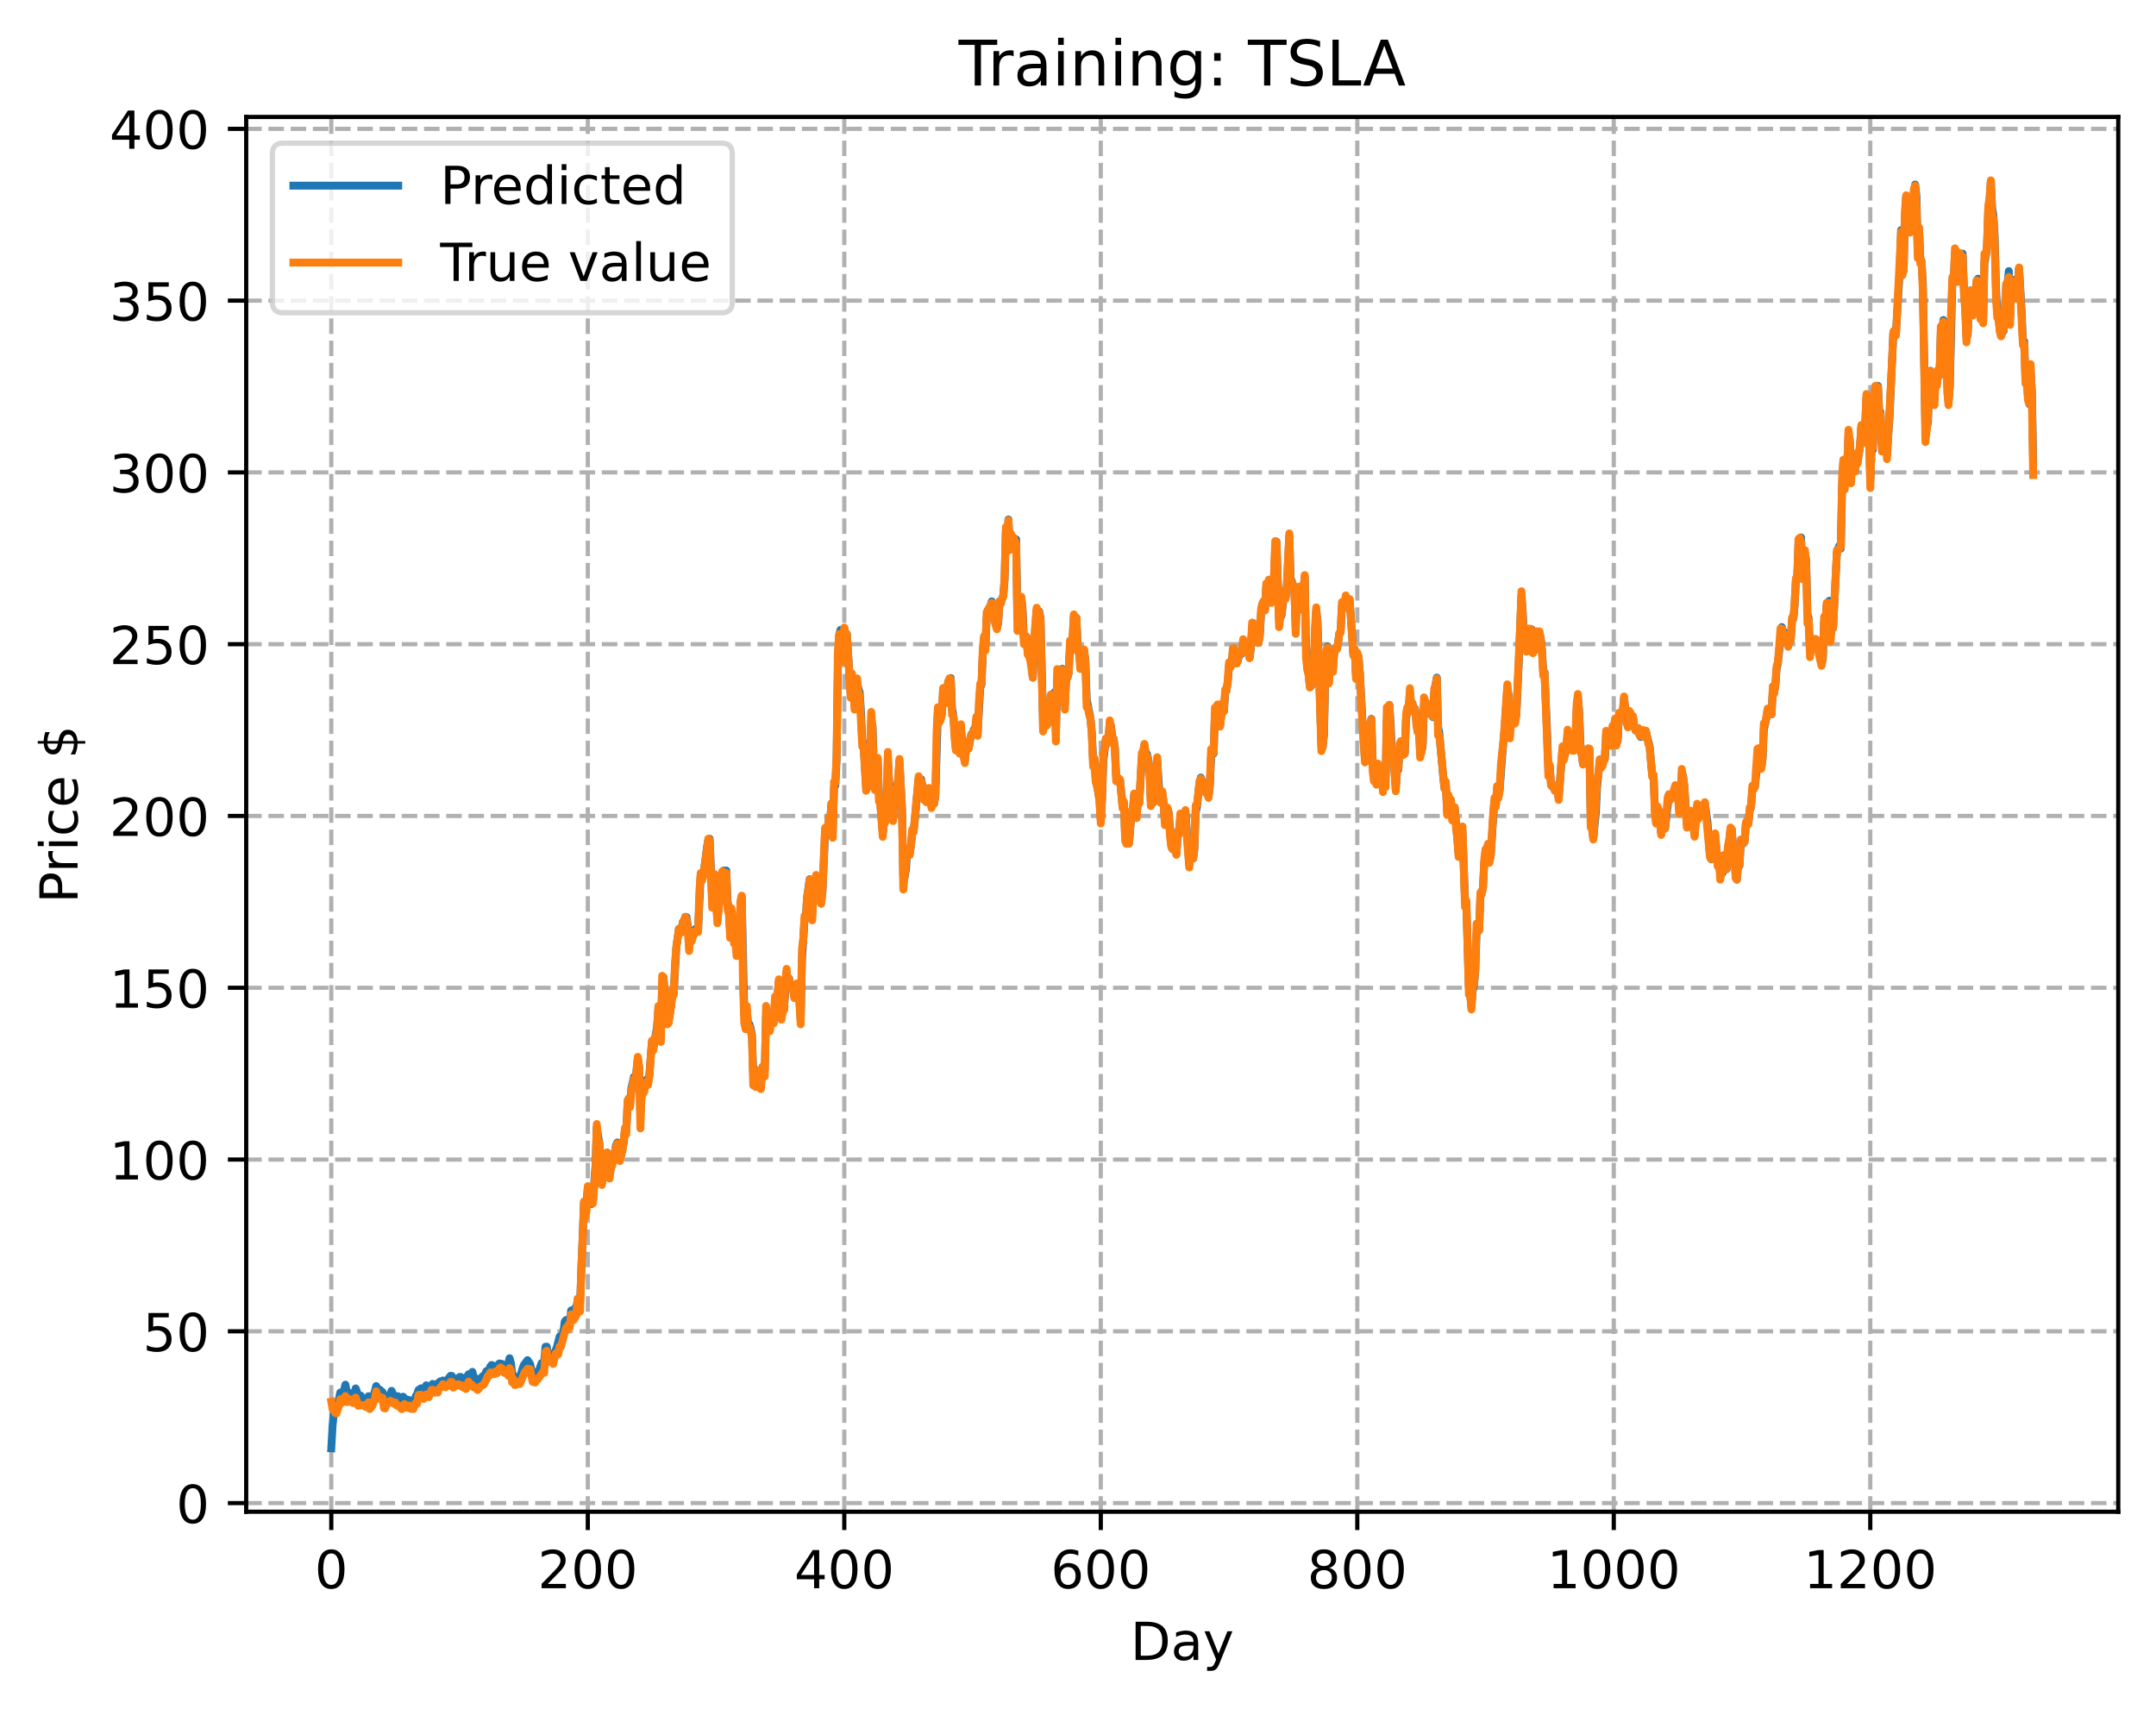 <?xml version="1.0" encoding="utf-8" standalone="no"?>
<!DOCTYPE svg PUBLIC "-//W3C//DTD SVG 1.1//EN"
  "http://www.w3.org/Graphics/SVG/1.1/DTD/svg11.dtd">
<!-- Created with matplotlib (https://matplotlib.org/) -->
<svg height="325.986pt" version="1.1" viewBox="0 0 411.286 325.986" width="411.286pt" xmlns="http://www.w3.org/2000/svg" xmlns:xlink="http://www.w3.org/1999/xlink">
 <defs>
  <style type="text/css">
*{stroke-linecap:butt;stroke-linejoin:round;}
  </style>
 </defs>
 <g id="figure_1">
  <g id="patch_1">
   <path d="M 0 325.986 
L 411.286 325.986 
L 411.286 0 
L 0 0 
z
" style="fill:#ffffff;"/>
  </g>
  <g id="axes_1">
   <g id="patch_2">
    <path d="M 46.966 288.43 
L 404.086 288.43 
L 404.086 22.318 
L 46.966 22.318 
z
" style="fill:#ffffff;"/>
   </g>
   <g id="matplotlib.axis_1">
    <g id="xtick_1">
     <g id="line2d_1">
      <path clip-path="url(#p5273058b4f)" d="M 63.198 288.43 
L 63.198 22.318 
" style="fill:none;stroke:#b0b0b0;stroke-dasharray:2.96,1.28;stroke-dashoffset:0;stroke-width:0.8;"/>
     </g>
     <g id="line2d_2">
      <defs>
       <path d="M 0 0 
L 0 3.5 
" id="m5c07fa5f66" style="stroke:#000000;stroke-width:0.8;"/>
      </defs>
      <g>
       <use style="stroke:#000000;stroke-width:0.8;" x="63.198" xlink:href="#m5c07fa5f66" y="288.43"/>
      </g>
     </g>
     <g id="text_1">
      <!-- 0 -->
      <defs>
       <path d="M 31.781 66.406 
Q 24.172 66.406 20.328 58.906 
Q 16.5 51.422 16.5 36.375 
Q 16.5 21.391 20.328 13.891 
Q 24.172 6.391 31.781 6.391 
Q 39.453 6.391 43.281 13.891 
Q 47.125 21.391 47.125 36.375 
Q 47.125 51.422 43.281 58.906 
Q 39.453 66.406 31.781 66.406 
z
M 31.781 74.219 
Q 44.047 74.219 50.516 64.516 
Q 56.984 54.828 56.984 36.375 
Q 56.984 17.969 50.516 8.266 
Q 44.047 -1.422 31.781 -1.422 
Q 19.531 -1.422 13.062 8.266 
Q 6.594 17.969 6.594 36.375 
Q 6.594 54.828 13.062 64.516 
Q 19.531 74.219 31.781 74.219 
z
" id="DejaVuSans-48"/>
      </defs>
      <g transform="translate(60.017 303.029)scale(0.1 -0.1)">
       <use xlink:href="#DejaVuSans-48"/>
      </g>
     </g>
    </g>
    <g id="xtick_2">
     <g id="line2d_3">
      <path clip-path="url(#p5273058b4f)" d="M 112.129 288.43 
L 112.129 22.318 
" style="fill:none;stroke:#b0b0b0;stroke-dasharray:2.96,1.28;stroke-dashoffset:0;stroke-width:0.8;"/>
     </g>
     <g id="line2d_4">
      <g>
       <use style="stroke:#000000;stroke-width:0.8;" x="112.129" xlink:href="#m5c07fa5f66" y="288.43"/>
      </g>
     </g>
     <g id="text_2">
      <!-- 200 -->
      <defs>
       <path d="M 19.188 8.297 
L 53.609 8.297 
L 53.609 0 
L 7.328 0 
L 7.328 8.297 
Q 12.938 14.109 22.625 23.891 
Q 32.328 33.688 34.812 36.531 
Q 39.547 41.844 41.422 45.531 
Q 43.312 49.219 43.312 52.781 
Q 43.312 58.594 39.234 62.25 
Q 35.156 65.922 28.609 65.922 
Q 23.969 65.922 18.812 64.312 
Q 13.672 62.703 7.812 59.422 
L 7.812 69.391 
Q 13.766 71.781 18.938 73 
Q 24.125 74.219 28.422 74.219 
Q 39.75 74.219 46.484 68.547 
Q 53.219 62.891 53.219 53.422 
Q 53.219 48.922 51.531 44.891 
Q 49.859 40.875 45.406 35.406 
Q 44.188 33.984 37.641 27.219 
Q 31.109 20.453 19.188 8.297 
z
" id="DejaVuSans-50"/>
      </defs>
      <g transform="translate(102.585 303.029)scale(0.1 -0.1)">
       <use xlink:href="#DejaVuSans-50"/>
       <use x="63.623" xlink:href="#DejaVuSans-48"/>
       <use x="127.246" xlink:href="#DejaVuSans-48"/>
      </g>
     </g>
    </g>
    <g id="xtick_3">
     <g id="line2d_5">
      <path clip-path="url(#p5273058b4f)" d="M 161.06 288.43 
L 161.06 22.318 
" style="fill:none;stroke:#b0b0b0;stroke-dasharray:2.96,1.28;stroke-dashoffset:0;stroke-width:0.8;"/>
     </g>
     <g id="line2d_6">
      <g>
       <use style="stroke:#000000;stroke-width:0.8;" x="161.06" xlink:href="#m5c07fa5f66" y="288.43"/>
      </g>
     </g>
     <g id="text_3">
      <!-- 400 -->
      <defs>
       <path d="M 37.797 64.312 
L 12.891 25.391 
L 37.797 25.391 
z
M 35.203 72.906 
L 47.609 72.906 
L 47.609 25.391 
L 58.016 25.391 
L 58.016 17.188 
L 47.609 17.188 
L 47.609 0 
L 37.797 0 
L 37.797 17.188 
L 4.891 17.188 
L 4.891 26.703 
z
" id="DejaVuSans-52"/>
      </defs>
      <g transform="translate(151.516 303.029)scale(0.1 -0.1)">
       <use xlink:href="#DejaVuSans-52"/>
       <use x="63.623" xlink:href="#DejaVuSans-48"/>
       <use x="127.246" xlink:href="#DejaVuSans-48"/>
      </g>
     </g>
    </g>
    <g id="xtick_4">
     <g id="line2d_7">
      <path clip-path="url(#p5273058b4f)" d="M 209.99 288.43 
L 209.99 22.318 
" style="fill:none;stroke:#b0b0b0;stroke-dasharray:2.96,1.28;stroke-dashoffset:0;stroke-width:0.8;"/>
     </g>
     <g id="line2d_8">
      <g>
       <use style="stroke:#000000;stroke-width:0.8;" x="209.99" xlink:href="#m5c07fa5f66" y="288.43"/>
      </g>
     </g>
     <g id="text_4">
      <!-- 600 -->
      <defs>
       <path d="M 33.016 40.375 
Q 26.375 40.375 22.484 35.828 
Q 18.609 31.297 18.609 23.391 
Q 18.609 15.531 22.484 10.953 
Q 26.375 6.391 33.016 6.391 
Q 39.656 6.391 43.531 10.953 
Q 47.406 15.531 47.406 23.391 
Q 47.406 31.297 43.531 35.828 
Q 39.656 40.375 33.016 40.375 
z
M 52.594 71.297 
L 52.594 62.312 
Q 48.875 64.062 45.094 64.984 
Q 41.312 65.922 37.594 65.922 
Q 27.828 65.922 22.672 59.328 
Q 17.531 52.734 16.797 39.406 
Q 19.672 43.656 24.016 45.922 
Q 28.375 48.188 33.594 48.188 
Q 44.578 48.188 50.953 41.516 
Q 57.328 34.859 57.328 23.391 
Q 57.328 12.156 50.688 5.359 
Q 44.047 -1.422 33.016 -1.422 
Q 20.359 -1.422 13.672 8.266 
Q 6.984 17.969 6.984 36.375 
Q 6.984 53.656 15.188 63.938 
Q 23.391 74.219 37.203 74.219 
Q 40.922 74.219 44.703 73.484 
Q 48.484 72.75 52.594 71.297 
z
" id="DejaVuSans-54"/>
      </defs>
      <g transform="translate(200.446 303.029)scale(0.1 -0.1)">
       <use xlink:href="#DejaVuSans-54"/>
       <use x="63.623" xlink:href="#DejaVuSans-48"/>
       <use x="127.246" xlink:href="#DejaVuSans-48"/>
      </g>
     </g>
    </g>
    <g id="xtick_5">
     <g id="line2d_9">
      <path clip-path="url(#p5273058b4f)" d="M 258.921 288.43 
L 258.921 22.318 
" style="fill:none;stroke:#b0b0b0;stroke-dasharray:2.96,1.28;stroke-dashoffset:0;stroke-width:0.8;"/>
     </g>
     <g id="line2d_10">
      <g>
       <use style="stroke:#000000;stroke-width:0.8;" x="258.921" xlink:href="#m5c07fa5f66" y="288.43"/>
      </g>
     </g>
     <g id="text_5">
      <!-- 800 -->
      <defs>
       <path d="M 31.781 34.625 
Q 24.75 34.625 20.719 30.859 
Q 16.703 27.094 16.703 20.516 
Q 16.703 13.922 20.719 10.156 
Q 24.75 6.391 31.781 6.391 
Q 38.812 6.391 42.859 10.172 
Q 46.922 13.969 46.922 20.516 
Q 46.922 27.094 42.891 30.859 
Q 38.875 34.625 31.781 34.625 
z
M 21.922 38.812 
Q 15.578 40.375 12.031 44.719 
Q 8.5 49.078 8.5 55.328 
Q 8.5 64.062 14.719 69.141 
Q 20.953 74.219 31.781 74.219 
Q 42.672 74.219 48.875 69.141 
Q 55.078 64.062 55.078 55.328 
Q 55.078 49.078 51.531 44.719 
Q 48 40.375 41.703 38.812 
Q 48.828 37.156 52.797 32.312 
Q 56.781 27.484 56.781 20.516 
Q 56.781 9.906 50.312 4.234 
Q 43.844 -1.422 31.781 -1.422 
Q 19.734 -1.422 13.25 4.234 
Q 6.781 9.906 6.781 20.516 
Q 6.781 27.484 10.781 32.312 
Q 14.797 37.156 21.922 38.812 
z
M 18.312 54.391 
Q 18.312 48.734 21.844 45.562 
Q 25.391 42.391 31.781 42.391 
Q 38.141 42.391 41.719 45.562 
Q 45.312 48.734 45.312 54.391 
Q 45.312 60.062 41.719 63.234 
Q 38.141 66.406 31.781 66.406 
Q 25.391 66.406 21.844 63.234 
Q 18.312 60.062 18.312 54.391 
z
" id="DejaVuSans-56"/>
      </defs>
      <g transform="translate(249.377 303.029)scale(0.1 -0.1)">
       <use xlink:href="#DejaVuSans-56"/>
       <use x="63.623" xlink:href="#DejaVuSans-48"/>
       <use x="127.246" xlink:href="#DejaVuSans-48"/>
      </g>
     </g>
    </g>
    <g id="xtick_6">
     <g id="line2d_11">
      <path clip-path="url(#p5273058b4f)" d="M 307.851 288.43 
L 307.851 22.318 
" style="fill:none;stroke:#b0b0b0;stroke-dasharray:2.96,1.28;stroke-dashoffset:0;stroke-width:0.8;"/>
     </g>
     <g id="line2d_12">
      <g>
       <use style="stroke:#000000;stroke-width:0.8;" x="307.851" xlink:href="#m5c07fa5f66" y="288.43"/>
      </g>
     </g>
     <g id="text_6">
      <!-- 1000 -->
      <defs>
       <path d="M 12.406 8.297 
L 28.516 8.297 
L 28.516 63.922 
L 10.984 60.406 
L 10.984 69.391 
L 28.422 72.906 
L 38.281 72.906 
L 38.281 8.297 
L 54.391 8.297 
L 54.391 0 
L 12.406 0 
z
" id="DejaVuSans-49"/>
      </defs>
      <g transform="translate(295.126 303.029)scale(0.1 -0.1)">
       <use xlink:href="#DejaVuSans-49"/>
       <use x="63.623" xlink:href="#DejaVuSans-48"/>
       <use x="127.246" xlink:href="#DejaVuSans-48"/>
       <use x="190.869" xlink:href="#DejaVuSans-48"/>
      </g>
     </g>
    </g>
    <g id="xtick_7">
     <g id="line2d_13">
      <path clip-path="url(#p5273058b4f)" d="M 356.782 288.43 
L 356.782 22.318 
" style="fill:none;stroke:#b0b0b0;stroke-dasharray:2.96,1.28;stroke-dashoffset:0;stroke-width:0.8;"/>
     </g>
     <g id="line2d_14">
      <g>
       <use style="stroke:#000000;stroke-width:0.8;" x="356.782" xlink:href="#m5c07fa5f66" y="288.43"/>
      </g>
     </g>
     <g id="text_7">
      <!-- 1200 -->
      <g transform="translate(344.057 303.029)scale(0.1 -0.1)">
       <use xlink:href="#DejaVuSans-49"/>
       <use x="63.623" xlink:href="#DejaVuSans-50"/>
       <use x="127.246" xlink:href="#DejaVuSans-48"/>
       <use x="190.869" xlink:href="#DejaVuSans-48"/>
      </g>
     </g>
    </g>
    <g id="text_8">
     <!-- Day -->
     <defs>
      <path d="M 19.672 64.797 
L 19.672 8.109 
L 31.594 8.109 
Q 46.688 8.109 53.688 14.938 
Q 60.688 21.781 60.688 36.531 
Q 60.688 51.172 53.688 57.984 
Q 46.688 64.797 31.594 64.797 
z
M 9.812 72.906 
L 30.078 72.906 
Q 51.266 72.906 61.172 64.094 
Q 71.094 55.281 71.094 36.531 
Q 71.094 17.672 61.125 8.828 
Q 51.172 0 30.078 0 
L 9.812 0 
z
" id="DejaVuSans-68"/>
      <path d="M 34.281 27.484 
Q 23.391 27.484 19.188 25 
Q 14.984 22.516 14.984 16.5 
Q 14.984 11.719 18.141 8.906 
Q 21.297 6.109 26.703 6.109 
Q 34.188 6.109 38.703 11.406 
Q 43.219 16.703 43.219 25.484 
L 43.219 27.484 
z
M 52.203 31.203 
L 52.203 0 
L 43.219 0 
L 43.219 8.297 
Q 40.141 3.328 35.547 0.953 
Q 30.953 -1.422 24.312 -1.422 
Q 15.922 -1.422 10.953 3.297 
Q 6 8.016 6 15.922 
Q 6 25.141 12.172 29.828 
Q 18.359 34.516 30.609 34.516 
L 43.219 34.516 
L 43.219 35.406 
Q 43.219 41.609 39.141 45 
Q 35.062 48.391 27.688 48.391 
Q 23 48.391 18.547 47.266 
Q 14.109 46.141 10.016 43.891 
L 10.016 52.203 
Q 14.938 54.109 19.578 55.047 
Q 24.219 56 28.609 56 
Q 40.484 56 46.344 49.844 
Q 52.203 43.703 52.203 31.203 
z
" id="DejaVuSans-97"/>
      <path d="M 32.172 -5.078 
Q 28.375 -14.844 24.75 -17.812 
Q 21.141 -20.797 15.094 -20.797 
L 7.906 -20.797 
L 7.906 -13.281 
L 13.188 -13.281 
Q 16.891 -13.281 18.938 -11.516 
Q 21 -9.766 23.484 -3.219 
L 25.094 0.875 
L 2.984 54.688 
L 12.5 54.688 
L 29.594 11.922 
L 46.688 54.688 
L 56.203 54.688 
z
" id="DejaVuSans-121"/>
     </defs>
     <g transform="translate(215.652 316.707)scale(0.1 -0.1)">
      <use xlink:href="#DejaVuSans-68"/>
      <use x="77.002" xlink:href="#DejaVuSans-97"/>
      <use x="138.281" xlink:href="#DejaVuSans-121"/>
     </g>
    </g>
   </g>
   <g id="matplotlib.axis_2">
    <g id="ytick_1">
     <g id="line2d_15">
      <path clip-path="url(#p5273058b4f)" d="M 46.966 286.782 
L 404.086 286.782 
" style="fill:none;stroke:#b0b0b0;stroke-dasharray:2.96,1.28;stroke-dashoffset:0;stroke-width:0.8;"/>
     </g>
     <g id="line2d_16">
      <defs>
       <path d="M 0 0 
L -3.5 0 
" id="m5fa2795059" style="stroke:#000000;stroke-width:0.8;"/>
      </defs>
      <g>
       <use style="stroke:#000000;stroke-width:0.8;" x="46.966" xlink:href="#m5fa2795059" y="286.782"/>
      </g>
     </g>
     <g id="text_9">
      <!-- 0 -->
      <g transform="translate(33.603 290.581)scale(0.1 -0.1)">
       <use xlink:href="#DejaVuSans-48"/>
      </g>
     </g>
    </g>
    <g id="ytick_2">
     <g id="line2d_17">
      <path clip-path="url(#p5273058b4f)" d="M 46.966 254.007 
L 404.086 254.007 
" style="fill:none;stroke:#b0b0b0;stroke-dasharray:2.96,1.28;stroke-dashoffset:0;stroke-width:0.8;"/>
     </g>
     <g id="line2d_18">
      <g>
       <use style="stroke:#000000;stroke-width:0.8;" x="46.966" xlink:href="#m5fa2795059" y="254.007"/>
      </g>
     </g>
     <g id="text_10">
      <!-- 50 -->
      <defs>
       <path d="M 10.797 72.906 
L 49.516 72.906 
L 49.516 64.594 
L 19.828 64.594 
L 19.828 46.734 
Q 21.969 47.469 24.109 47.828 
Q 26.266 48.188 28.422 48.188 
Q 40.625 48.188 47.75 41.5 
Q 54.891 34.812 54.891 23.391 
Q 54.891 11.625 47.562 5.094 
Q 40.234 -1.422 26.906 -1.422 
Q 22.312 -1.422 17.547 -0.641 
Q 12.797 0.141 7.719 1.703 
L 7.719 11.625 
Q 12.109 9.234 16.797 8.062 
Q 21.484 6.891 26.703 6.891 
Q 35.156 6.891 40.078 11.328 
Q 45.016 15.766 45.016 23.391 
Q 45.016 31 40.078 35.438 
Q 35.156 39.891 26.703 39.891 
Q 22.75 39.891 18.812 39.016 
Q 14.891 38.141 10.797 36.281 
z
" id="DejaVuSans-53"/>
      </defs>
      <g transform="translate(27.241 257.806)scale(0.1 -0.1)">
       <use xlink:href="#DejaVuSans-53"/>
       <use x="63.623" xlink:href="#DejaVuSans-48"/>
      </g>
     </g>
    </g>
    <g id="ytick_3">
     <g id="line2d_19">
      <path clip-path="url(#p5273058b4f)" d="M 46.966 221.232 
L 404.086 221.232 
" style="fill:none;stroke:#b0b0b0;stroke-dasharray:2.96,1.28;stroke-dashoffset:0;stroke-width:0.8;"/>
     </g>
     <g id="line2d_20">
      <g>
       <use style="stroke:#000000;stroke-width:0.8;" x="46.966" xlink:href="#m5fa2795059" y="221.232"/>
      </g>
     </g>
     <g id="text_11">
      <!-- 100 -->
      <g transform="translate(20.878 225.031)scale(0.1 -0.1)">
       <use xlink:href="#DejaVuSans-49"/>
       <use x="63.623" xlink:href="#DejaVuSans-48"/>
       <use x="127.246" xlink:href="#DejaVuSans-48"/>
      </g>
     </g>
    </g>
    <g id="ytick_4">
     <g id="line2d_21">
      <path clip-path="url(#p5273058b4f)" d="M 46.966 188.457 
L 404.086 188.457 
" style="fill:none;stroke:#b0b0b0;stroke-dasharray:2.96,1.28;stroke-dashoffset:0;stroke-width:0.8;"/>
     </g>
     <g id="line2d_22">
      <g>
       <use style="stroke:#000000;stroke-width:0.8;" x="46.966" xlink:href="#m5fa2795059" y="188.457"/>
      </g>
     </g>
     <g id="text_12">
      <!-- 150 -->
      <g transform="translate(20.878 192.256)scale(0.1 -0.1)">
       <use xlink:href="#DejaVuSans-49"/>
       <use x="63.623" xlink:href="#DejaVuSans-53"/>
       <use x="127.246" xlink:href="#DejaVuSans-48"/>
      </g>
     </g>
    </g>
    <g id="ytick_5">
     <g id="line2d_23">
      <path clip-path="url(#p5273058b4f)" d="M 46.966 155.682 
L 404.086 155.682 
" style="fill:none;stroke:#b0b0b0;stroke-dasharray:2.96,1.28;stroke-dashoffset:0;stroke-width:0.8;"/>
     </g>
     <g id="line2d_24">
      <g>
       <use style="stroke:#000000;stroke-width:0.8;" x="46.966" xlink:href="#m5fa2795059" y="155.682"/>
      </g>
     </g>
     <g id="text_13">
      <!-- 200 -->
      <g transform="translate(20.878 159.481)scale(0.1 -0.1)">
       <use xlink:href="#DejaVuSans-50"/>
       <use x="63.623" xlink:href="#DejaVuSans-48"/>
       <use x="127.246" xlink:href="#DejaVuSans-48"/>
      </g>
     </g>
    </g>
    <g id="ytick_6">
     <g id="line2d_25">
      <path clip-path="url(#p5273058b4f)" d="M 46.966 122.907 
L 404.086 122.907 
" style="fill:none;stroke:#b0b0b0;stroke-dasharray:2.96,1.28;stroke-dashoffset:0;stroke-width:0.8;"/>
     </g>
     <g id="line2d_26">
      <g>
       <use style="stroke:#000000;stroke-width:0.8;" x="46.966" xlink:href="#m5fa2795059" y="122.907"/>
      </g>
     </g>
     <g id="text_14">
      <!-- 250 -->
      <g transform="translate(20.878 126.706)scale(0.1 -0.1)">
       <use xlink:href="#DejaVuSans-50"/>
       <use x="63.623" xlink:href="#DejaVuSans-53"/>
       <use x="127.246" xlink:href="#DejaVuSans-48"/>
      </g>
     </g>
    </g>
    <g id="ytick_7">
     <g id="line2d_27">
      <path clip-path="url(#p5273058b4f)" d="M 46.966 90.132 
L 404.086 90.132 
" style="fill:none;stroke:#b0b0b0;stroke-dasharray:2.96,1.28;stroke-dashoffset:0;stroke-width:0.8;"/>
     </g>
     <g id="line2d_28">
      <g>
       <use style="stroke:#000000;stroke-width:0.8;" x="46.966" xlink:href="#m5fa2795059" y="90.132"/>
      </g>
     </g>
     <g id="text_15">
      <!-- 300 -->
      <defs>
       <path d="M 40.578 39.312 
Q 47.656 37.797 51.625 33 
Q 55.609 28.219 55.609 21.188 
Q 55.609 10.406 48.188 4.484 
Q 40.766 -1.422 27.094 -1.422 
Q 22.516 -1.422 17.656 -0.516 
Q 12.797 0.391 7.625 2.203 
L 7.625 11.719 
Q 11.719 9.328 16.594 8.109 
Q 21.484 6.891 26.812 6.891 
Q 36.078 6.891 40.938 10.547 
Q 45.797 14.203 45.797 21.188 
Q 45.797 27.641 41.281 31.266 
Q 36.766 34.906 28.719 34.906 
L 20.219 34.906 
L 20.219 43.016 
L 29.109 43.016 
Q 36.375 43.016 40.234 45.922 
Q 44.094 48.828 44.094 54.297 
Q 44.094 59.906 40.109 62.906 
Q 36.141 65.922 28.719 65.922 
Q 24.656 65.922 20.016 65.031 
Q 15.375 64.156 9.812 62.312 
L 9.812 71.094 
Q 15.438 72.656 20.344 73.438 
Q 25.25 74.219 29.594 74.219 
Q 40.828 74.219 47.359 69.109 
Q 53.906 64.016 53.906 55.328 
Q 53.906 49.266 50.438 45.094 
Q 46.969 40.922 40.578 39.312 
z
" id="DejaVuSans-51"/>
      </defs>
      <g transform="translate(20.878 93.931)scale(0.1 -0.1)">
       <use xlink:href="#DejaVuSans-51"/>
       <use x="63.623" xlink:href="#DejaVuSans-48"/>
       <use x="127.246" xlink:href="#DejaVuSans-48"/>
      </g>
     </g>
    </g>
    <g id="ytick_8">
     <g id="line2d_29">
      <path clip-path="url(#p5273058b4f)" d="M 46.966 57.357 
L 404.086 57.357 
" style="fill:none;stroke:#b0b0b0;stroke-dasharray:2.96,1.28;stroke-dashoffset:0;stroke-width:0.8;"/>
     </g>
     <g id="line2d_30">
      <g>
       <use style="stroke:#000000;stroke-width:0.8;" x="46.966" xlink:href="#m5fa2795059" y="57.357"/>
      </g>
     </g>
     <g id="text_16">
      <!-- 350 -->
      <g transform="translate(20.878 61.156)scale(0.1 -0.1)">
       <use xlink:href="#DejaVuSans-51"/>
       <use x="63.623" xlink:href="#DejaVuSans-53"/>
       <use x="127.246" xlink:href="#DejaVuSans-48"/>
      </g>
     </g>
    </g>
    <g id="ytick_9">
     <g id="line2d_31">
      <path clip-path="url(#p5273058b4f)" d="M 46.966 24.582 
L 404.086 24.582 
" style="fill:none;stroke:#b0b0b0;stroke-dasharray:2.96,1.28;stroke-dashoffset:0;stroke-width:0.8;"/>
     </g>
     <g id="line2d_32">
      <g>
       <use style="stroke:#000000;stroke-width:0.8;" x="46.966" xlink:href="#m5fa2795059" y="24.582"/>
      </g>
     </g>
     <g id="text_17">
      <!-- 400 -->
      <g transform="translate(20.878 28.381)scale(0.1 -0.1)">
       <use xlink:href="#DejaVuSans-52"/>
       <use x="63.623" xlink:href="#DejaVuSans-48"/>
       <use x="127.246" xlink:href="#DejaVuSans-48"/>
      </g>
     </g>
    </g>
    <g id="text_18">
     <!-- Price $ -->
     <defs>
      <path d="M 19.672 64.797 
L 19.672 37.406 
L 32.078 37.406 
Q 38.969 37.406 42.719 40.969 
Q 46.484 44.531 46.484 51.125 
Q 46.484 57.672 42.719 61.234 
Q 38.969 64.797 32.078 64.797 
z
M 9.812 72.906 
L 32.078 72.906 
Q 44.344 72.906 50.609 67.359 
Q 56.891 61.812 56.891 51.125 
Q 56.891 40.328 50.609 34.812 
Q 44.344 29.297 32.078 29.297 
L 19.672 29.297 
L 19.672 0 
L 9.812 0 
z
" id="DejaVuSans-80"/>
      <path d="M 41.109 46.297 
Q 39.594 47.172 37.812 47.578 
Q 36.031 48 33.891 48 
Q 26.266 48 22.188 43.047 
Q 18.109 38.094 18.109 28.812 
L 18.109 0 
L 9.078 0 
L 9.078 54.688 
L 18.109 54.688 
L 18.109 46.188 
Q 20.953 51.172 25.484 53.578 
Q 30.031 56 36.531 56 
Q 37.453 56 38.578 55.875 
Q 39.703 55.766 41.062 55.516 
z
" id="DejaVuSans-114"/>
      <path d="M 9.422 54.688 
L 18.406 54.688 
L 18.406 0 
L 9.422 0 
z
M 9.422 75.984 
L 18.406 75.984 
L 18.406 64.594 
L 9.422 64.594 
z
" id="DejaVuSans-105"/>
      <path d="M 48.781 52.594 
L 48.781 44.188 
Q 44.969 46.297 41.141 47.344 
Q 37.312 48.391 33.406 48.391 
Q 24.656 48.391 19.812 42.844 
Q 14.984 37.312 14.984 27.297 
Q 14.984 17.281 19.812 11.734 
Q 24.656 6.203 33.406 6.203 
Q 37.312 6.203 41.141 7.25 
Q 44.969 8.297 48.781 10.406 
L 48.781 2.094 
Q 45.016 0.344 40.984 -0.531 
Q 36.969 -1.422 32.422 -1.422 
Q 20.062 -1.422 12.781 6.344 
Q 5.516 14.109 5.516 27.297 
Q 5.516 40.672 12.859 48.328 
Q 20.219 56 33.016 56 
Q 37.156 56 41.109 55.141 
Q 45.062 54.297 48.781 52.594 
z
" id="DejaVuSans-99"/>
      <path d="M 56.203 29.594 
L 56.203 25.203 
L 14.891 25.203 
Q 15.484 15.922 20.484 11.062 
Q 25.484 6.203 34.422 6.203 
Q 39.594 6.203 44.453 7.469 
Q 49.312 8.734 54.109 11.281 
L 54.109 2.781 
Q 49.266 0.734 44.188 -0.344 
Q 39.109 -1.422 33.891 -1.422 
Q 20.797 -1.422 13.156 6.188 
Q 5.516 13.812 5.516 26.812 
Q 5.516 40.234 12.766 48.109 
Q 20.016 56 32.328 56 
Q 43.359 56 49.781 48.891 
Q 56.203 41.797 56.203 29.594 
z
M 47.219 32.234 
Q 47.125 39.594 43.094 43.984 
Q 39.062 48.391 32.422 48.391 
Q 24.906 48.391 20.391 44.141 
Q 15.875 39.891 15.188 32.172 
z
" id="DejaVuSans-101"/>
      <path id="DejaVuSans-32"/>
      <path d="M 33.797 -14.703 
L 28.906 -14.703 
L 28.859 0 
Q 23.734 0.094 18.609 1.188 
Q 13.484 2.297 8.297 4.5 
L 8.297 13.281 
Q 13.281 10.156 18.375 8.562 
Q 23.484 6.984 28.906 6.938 
L 28.906 29.203 
Q 18.109 30.953 13.203 35.156 
Q 8.297 39.359 8.297 46.688 
Q 8.297 54.641 13.625 59.219 
Q 18.953 63.812 28.906 64.5 
L 28.906 75.984 
L 33.797 75.984 
L 33.797 64.656 
Q 38.328 64.453 42.578 63.688 
Q 46.828 62.938 50.875 61.625 
L 50.875 53.078 
Q 46.828 55.125 42.547 56.25 
Q 38.281 57.375 33.797 57.562 
L 33.797 36.719 
Q 44.875 35.016 50.094 30.609 
Q 55.328 26.219 55.328 18.609 
Q 55.328 10.359 49.781 5.594 
Q 44.234 0.828 33.797 0.094 
z
M 28.906 37.594 
L 28.906 57.625 
Q 23.25 56.984 20.266 54.391 
Q 17.281 51.812 17.281 47.516 
Q 17.281 43.312 20.031 40.969 
Q 22.797 38.625 28.906 37.594 
z
M 33.797 28.219 
L 33.797 7.078 
Q 39.984 7.906 43.141 10.594 
Q 46.297 13.281 46.297 17.672 
Q 46.297 21.969 43.281 24.5 
Q 40.281 27.047 33.797 28.219 
z
" id="DejaVuSans-36"/>
     </defs>
     <g transform="translate(14.798 172.342)rotate(-90)scale(0.1 -0.1)">
      <use xlink:href="#DejaVuSans-80"/>
      <use x="58.553" xlink:href="#DejaVuSans-114"/>
      <use x="99.666" xlink:href="#DejaVuSans-105"/>
      <use x="127.449" xlink:href="#DejaVuSans-99"/>
      <use x="182.43" xlink:href="#DejaVuSans-101"/>
      <use x="243.953" xlink:href="#DejaVuSans-32"/>
      <use x="275.74" xlink:href="#DejaVuSans-36"/>
     </g>
    </g>
   </g>
   <g id="line2d_33">
    <path clip-path="url(#p5273058b4f)" d="M 63.198 276.334 
L 63.443 271.998 
L 63.688 269.656 
L 63.932 268.856 
L 64.177 268.706 
L 64.422 268.068 
L 64.911 265.688 
L 65.4 265.653 
L 65.645 265.17 
L 65.89 264.186 
L 66.134 265.431 
L 66.379 266.068 
L 66.623 265.752 
L 67.113 265.923 
L 67.357 266.209 
L 67.602 266 
L 67.847 264.9 
L 68.091 265.53 
L 68.336 266.485 
L 68.825 266.278 
L 69.07 266.916 
L 69.315 267.221 
L 69.559 267.1 
L 69.804 267.107 
L 70.293 266.383 
L 70.538 267.149 
L 70.783 267.24 
L 71.272 266.311 
L 71.761 264.452 
L 72.251 265.207 
L 72.495 265.179 
L 72.984 265.621 
L 73.229 266.92 
L 73.718 267.52 
L 73.963 267.284 
L 74.697 265.362 
L 75.431 266.935 
L 75.92 266.381 
L 76.165 267.158 
L 76.41 267.116 
L 76.654 266.669 
L 76.899 266.483 
L 77.633 267.246 
L 77.878 267.077 
L 78.122 267.154 
L 78.611 267.856 
L 78.856 267.851 
L 79.345 266.292 
L 79.59 265.959 
L 79.835 265.194 
L 80.324 264.875 
L 80.569 264.985 
L 80.813 265.336 
L 81.303 264.308 
L 81.547 264.532 
L 81.792 265.528 
L 82.526 264.035 
L 82.771 264.143 
L 83.015 264.377 
L 83.994 263.547 
L 84.239 263.651 
L 84.483 263.383 
L 84.728 263.708 
L 84.972 263.689 
L 85.217 263.458 
L 85.951 262.493 
L 86.196 262.518 
L 86.44 263.167 
L 86.685 263.244 
L 87.174 263.045 
L 87.419 262.977 
L 87.664 262.708 
L 87.908 262.709 
L 88.153 263.038 
L 88.398 263.724 
L 88.642 263.593 
L 88.887 263.716 
L 89.132 262.606 
L 89.376 262.199 
L 89.621 262.757 
L 90.11 261.743 
L 90.355 262.711 
L 90.599 263.183 
L 90.844 262.996 
L 91.089 263.638 
L 91.333 263.776 
L 92.067 262.564 
L 92.312 262.676 
L 92.801 261.589 
L 93.046 261.582 
L 93.291 261.355 
L 93.535 260.713 
L 93.78 260.434 
L 94.025 260.549 
L 94.269 260.851 
L 94.514 260.72 
L 94.759 260.724 
L 95.248 260.139 
L 95.737 260.222 
L 95.982 260.861 
L 96.227 260.519 
L 96.471 260.66 
L 96.716 260.597 
L 96.96 260.138 
L 97.205 259.14 
L 97.45 259.987 
L 97.694 261.945 
L 97.939 262.409 
L 98.184 263.258 
L 98.428 263.57 
L 98.673 263.11 
L 99.162 262.886 
L 99.652 261.218 
L 99.896 260.482 
L 100.63 259.506 
L 101.12 260.223 
L 101.609 262.538 
L 101.854 262.575 
L 102.832 261.431 
L 103.321 260.075 
L 103.566 260.612 
L 103.811 259.767 
L 104.055 256.953 
L 104.3 256.936 
L 104.545 258.45 
L 104.789 258.621 
L 105.279 258.617 
L 105.523 258.907 
L 106.257 256.926 
L 106.747 255.024 
L 106.991 255.382 
L 107.236 255.186 
L 107.481 254.121 
L 107.725 252.164 
L 107.97 251.852 
L 108.215 252.262 
L 108.704 252.518 
L 108.948 250.032 
L 109.438 250.049 
L 109.682 249.555 
L 109.927 249.5 
L 110.172 248.32 
L 110.416 249.718 
L 110.661 248.524 
L 111.395 229.639 
L 111.64 230.628 
L 111.884 229.681 
L 112.129 226.573 
L 112.374 226.431 
L 112.618 227.526 
L 112.863 229.721 
L 113.108 229.084 
L 113.597 222.374 
L 113.842 215.156 
L 114.331 218.101 
L 114.82 225.008 
L 115.554 222.935 
L 115.799 219.897 
L 116.043 220.882 
L 116.288 223.923 
L 116.777 221.995 
L 117.022 221.408 
L 117.511 218.533 
L 117.756 217.973 
L 118.001 219.951 
L 118.245 220.928 
L 118.49 220.432 
L 118.979 218.075 
L 119.224 215.559 
L 119.469 215.724 
L 119.713 210.849 
L 119.958 209.562 
L 120.203 210.636 
L 120.447 207.575 
L 120.936 205.459 
L 121.181 205.807 
L 121.426 204.338 
L 121.67 202.01 
L 121.915 203.664 
L 122.16 212.633 
L 122.404 208.583 
L 122.649 208.518 
L 122.894 207.777 
L 123.138 206.497 
L 123.383 205.95 
L 123.628 206.492 
L 123.872 205.064 
L 124.362 198.881 
L 124.606 200.074 
L 125.34 195.928 
L 125.585 192.615 
L 125.83 193.134 
L 126.074 196.778 
L 126.319 187.862 
L 126.563 186.411 
L 126.808 189.351 
L 127.053 190.926 
L 127.297 194.352 
L 127.542 194.861 
L 128.031 191.988 
L 128.276 189.416 
L 128.521 189.384 
L 129.01 180.924 
L 129.499 177.242 
L 129.744 177.171 
L 129.989 177.491 
L 130.233 175.953 
L 130.478 175.761 
L 130.723 174.928 
L 130.967 174.973 
L 131.212 176.691 
L 131.457 180.305 
L 131.701 178.017 
L 131.946 179.212 
L 132.191 178.478 
L 132.435 178.114 
L 132.68 177.223 
L 133.169 177.368 
L 133.658 167.094 
L 133.903 167.52 
L 134.148 166.761 
L 134.392 165.376 
L 134.882 161.528 
L 135.126 160.178 
L 135.371 160.026 
L 135.86 171.405 
L 136.105 168.574 
L 136.35 167.04 
L 136.839 175.246 
L 137.084 173.578 
L 137.328 170.358 
L 137.573 168.988 
L 137.818 166.279 
L 138.062 166.084 
L 138.307 166.414 
L 138.551 166.101 
L 138.796 171.992 
L 139.041 173.548 
L 139.285 177.69 
L 139.53 173.987 
L 139.775 175.237 
L 140.019 179.207 
L 140.264 178.9 
L 140.509 181.577 
L 140.753 181.53 
L 140.998 180.199 
L 141.243 173.128 
L 141.487 171.059 
L 141.977 193.164 
L 142.221 195.388 
L 142.466 192.752 
L 142.711 195.598 
L 142.955 195.409 
L 143.2 196.157 
L 143.445 197.474 
L 143.689 204.865 
L 143.934 203.977 
L 144.178 206.469 
L 144.912 207.433 
L 145.157 207.378 
L 145.402 204.124 
L 145.646 203.384 
L 145.891 204.122 
L 146.136 193.845 
L 146.38 194.954 
L 146.625 194.545 
L 146.87 196.065 
L 147.114 194.189 
L 147.359 193.674 
L 147.604 194.574 
L 147.848 190.981 
L 148.093 190.02 
L 148.338 189.628 
L 148.582 187.194 
L 148.827 189.126 
L 149.072 193.489 
L 149.561 192.629 
L 150.05 185.454 
L 150.295 187.278 
L 150.539 186.705 
L 150.784 187.831 
L 151.029 188.243 
L 151.273 188.435 
L 151.518 190.082 
L 152.007 187.902 
L 152.497 190.801 
L 152.741 194.538 
L 152.986 183.211 
L 153.475 175.477 
L 153.72 174.91 
L 153.965 171.211 
L 154.454 167.742 
L 154.943 174.692 
L 155.188 170.685 
L 155.433 171.379 
L 155.677 167.804 
L 155.922 167.849 
L 156.166 169.96 
L 156.411 169.642 
L 156.656 171.971 
L 156.9 170.076 
L 157.39 159.126 
L 157.634 158.001 
L 157.879 158.56 
L 158.124 155.941 
L 158.368 156.379 
L 158.613 153.362 
L 158.858 158.702 
L 159.102 150.304 
L 159.347 149.847 
L 159.592 144.977 
L 159.836 127.568 
L 160.081 121.346 
L 160.326 120.191 
L 160.57 124.776 
L 161.06 119.867 
L 161.304 121.08 
L 161.549 120.96 
L 162.283 132.357 
L 162.527 129.158 
L 162.772 130.714 
L 163.017 134.617 
L 163.261 133.467 
L 163.506 130.576 
L 163.995 132.11 
L 164.24 135.712 
L 164.485 141.163 
L 164.729 141.976 
L 165.219 149.968 
L 165.463 147.842 
L 165.708 149.414 
L 165.953 145.353 
L 166.197 137.661 
L 166.442 138.483 
L 166.687 145.775 
L 166.931 149.472 
L 167.176 146.024 
L 167.421 144.757 
L 167.665 151.516 
L 167.91 153.019 
L 168.399 159.086 
L 168.644 157.045 
L 168.888 156.673 
L 169.133 153.314 
L 169.378 144.86 
L 169.622 149.438 
L 169.867 150.091 
L 170.112 154.578 
L 170.356 156.419 
L 170.601 152.109 
L 170.846 150.707 
L 171.09 150.676 
L 171.335 148.852 
L 171.58 145.28 
L 172.069 154.105 
L 172.314 167.197 
L 172.558 167.393 
L 172.803 165.998 
L 173.048 162.876 
L 173.292 162.207 
L 173.537 162.867 
L 173.782 161.287 
L 174.026 158.759 
L 174.271 158.655 
L 174.515 156.472 
L 175.005 151.084 
L 175.249 148.512 
L 175.494 148.709 
L 175.739 148.7 
L 175.983 150.034 
L 176.228 152.097 
L 176.717 152.839 
L 177.207 150.487 
L 177.696 153.688 
L 177.941 152.897 
L 178.185 153.29 
L 178.43 151.971 
L 178.919 135.586 
L 179.164 137.1 
L 179.409 137.264 
L 179.653 136.354 
L 179.898 132.106 
L 180.142 133.787 
L 180.387 131.565 
L 180.632 132.041 
L 180.876 130.072 
L 181.366 129.369 
L 181.61 135.208 
L 181.855 136.369 
L 182.344 142.817 
L 182.589 140.949 
L 183.078 143.69 
L 183.323 139.138 
L 183.812 144.104 
L 184.057 145.122 
L 184.302 142.922 
L 184.546 142.258 
L 184.791 142.636 
L 185.28 140.135 
L 185.525 140.145 
L 185.77 139.187 
L 186.014 139.126 
L 186.259 137.269 
L 186.503 139.825 
L 186.993 131.182 
L 187.237 130.61 
L 187.482 124.724 
L 187.727 121.631 
L 187.971 123.486 
L 188.216 118.039 
L 188.461 116.378 
L 188.705 116.082 
L 188.95 115.546 
L 189.195 114.741 
L 189.439 115.963 
L 189.684 117.839 
L 190.173 119.902 
L 190.418 118.906 
L 190.663 115.255 
L 190.907 115.113 
L 191.397 113.527 
L 191.641 110.629 
L 191.886 101.612 
L 192.13 102.414 
L 192.375 99.118 
L 192.62 103.918 
L 192.864 101.929 
L 193.109 103.886 
L 193.354 102.906 
L 193.843 102.897 
L 194.088 117.944 
L 194.332 116.336 
L 194.577 115.588 
L 194.822 114.049 
L 195.066 116.105 
L 195.311 121.688 
L 195.556 122.43 
L 195.8 121.459 
L 196.045 124.16 
L 196.29 124.354 
L 196.779 126.345 
L 197.024 129.28 
L 197.268 123.252 
L 197.758 116.425 
L 198.002 116.834 
L 198.247 116.648 
L 198.491 117.909 
L 198.981 138.116 
L 199.225 138.393 
L 199.47 136.815 
L 199.715 138.345 
L 199.959 137.857 
L 200.204 136.16 
L 200.449 132.92 
L 200.693 134.857 
L 200.938 133.031 
L 201.183 132.051 
L 201.427 139.953 
L 201.672 129.635 
L 201.917 130.499 
L 202.161 130.213 
L 202.651 127.598 
L 202.895 129.585 
L 203.14 134.447 
L 203.385 129.496 
L 203.629 129.289 
L 203.874 128.384 
L 204.118 123.143 
L 204.363 123.512 
L 204.608 122.084 
L 204.852 117.648 
L 205.097 120.112 
L 205.342 117.886 
L 205.586 123.468 
L 205.831 123.789 
L 206.076 127.018 
L 206.32 125.253 
L 206.565 124.306 
L 206.81 124.082 
L 207.054 126.104 
L 207.299 133.399 
L 208.033 137.136 
L 208.278 139.709 
L 208.522 145.04 
L 208.767 144.722 
L 209.012 148.497 
L 209.501 151.149 
L 209.746 152.553 
L 209.99 156.433 
L 210.235 152.592 
L 210.479 145.114 
L 210.969 140.94 
L 211.213 141.752 
L 211.458 140.887 
L 211.703 137.934 
L 211.947 138.576 
L 212.192 140.686 
L 212.437 140.95 
L 212.681 142.661 
L 212.926 148.078 
L 213.415 148.841 
L 213.66 148.922 
L 214.149 153.64 
L 214.394 153.199 
L 214.639 159.347 
L 214.883 160.783 
L 215.128 160.389 
L 215.373 160.883 
L 215.862 155.055 
L 216.106 154.659 
L 216.351 151.784 
L 216.596 151.573 
L 216.84 155.263 
L 217.085 152.658 
L 217.33 153.176 
L 217.819 144.522 
L 218.064 143.579 
L 218.308 142.126 
L 218.553 143.659 
L 218.798 143.843 
L 219.042 144.82 
L 219.287 146.939 
L 219.532 152.876 
L 219.776 153.309 
L 220.266 152.881 
L 220.755 145.044 
L 221.244 152.254 
L 221.489 153.1 
L 221.734 151.273 
L 221.978 153.189 
L 222.223 156.626 
L 222.467 156.113 
L 222.712 154.363 
L 222.957 155.052 
L 223.446 161.219 
L 223.691 161.996 
L 223.935 160.158 
L 224.425 162.957 
L 224.669 159.249 
L 224.914 159.132 
L 225.159 155.813 
L 225.403 157.898 
L 226.137 154.843 
L 226.871 164.991 
L 227.116 162.731 
L 227.605 163.809 
L 227.85 162.044 
L 228.094 154.993 
L 228.339 153.927 
L 228.828 149.352 
L 229.073 148.352 
L 229.318 149.041 
L 229.562 150.446 
L 229.807 150.516 
L 230.052 151.275 
L 230.296 151.213 
L 230.541 152.025 
L 230.786 150.084 
L 231.03 144.568 
L 231.275 143.258 
L 231.52 143.771 
L 231.764 136.305 
L 232.254 134.596 
L 232.498 137.918 
L 232.743 138.446 
L 233.232 134.623 
L 233.477 135.67 
L 233.722 132.231 
L 233.966 131.753 
L 234.211 130.159 
L 234.455 126.99 
L 234.7 127.114 
L 234.945 126.81 
L 235.189 124.142 
L 235.434 123.734 
L 235.679 124.62 
L 235.923 126.292 
L 236.168 126.01 
L 236.413 124.759 
L 236.657 124.555 
L 236.902 124.722 
L 237.147 122.433 
L 237.391 122.551 
L 237.636 122.943 
L 237.881 123.801 
L 238.125 123.612 
L 238.37 125.47 
L 238.615 123.771 
L 238.859 119.649 
L 239.104 118.91 
L 239.349 122.023 
L 239.593 121.95 
L 240.082 122.651 
L 240.327 121.289 
L 240.572 116.842 
L 240.816 115.371 
L 241.061 114.705 
L 241.306 116.404 
L 241.55 112.12 
L 241.795 112.97 
L 242.04 110.948 
L 242.284 111.415 
L 242.529 114.643 
L 242.774 111.616 
L 243.018 111.024 
L 243.263 104.549 
L 243.508 103.337 
L 243.997 118.186 
L 244.242 117.933 
L 244.486 117.316 
L 244.976 113.207 
L 245.22 114.136 
L 245.465 112.376 
L 245.954 102.273 
L 246.199 110.307 
L 246.688 111.65 
L 246.933 112.621 
L 247.177 119.829 
L 247.422 114.476 
L 247.667 114.019 
L 247.911 112.262 
L 248.156 112.204 
L 248.401 115.783 
L 248.89 110.011 
L 249.135 122.956 
L 249.379 127.354 
L 249.624 128.424 
L 249.869 130.912 
L 250.113 130.905 
L 250.358 128.344 
L 250.603 127.641 
L 251.092 116.49 
L 251.337 118.701 
L 252.07 142.161 
L 252.315 142.544 
L 252.56 140.273 
L 252.804 129.802 
L 253.049 124.873 
L 253.294 123.327 
L 253.538 129.254 
L 253.783 125.115 
L 254.028 125.081 
L 254.272 127.583 
L 254.517 124.682 
L 254.762 123.563 
L 255.006 123.807 
L 255.251 122.702 
L 255.496 120.844 
L 255.74 120.64 
L 255.985 115.742 
L 256.23 114.916 
L 256.474 115.795 
L 256.719 113.966 
L 256.964 115.437 
L 257.208 115.729 
L 257.453 114.413 
L 258.187 125.011 
L 258.431 123.896 
L 258.676 128.886 
L 258.921 125.078 
L 259.165 125.298 
L 259.41 128.393 
L 259.899 137.38 
L 260.389 144.854 
L 260.633 143.592 
L 260.878 144.507 
L 261.123 142.395 
L 261.367 138.731 
L 261.612 137.15 
L 261.857 145.433 
L 262.101 148.634 
L 262.346 148.051 
L 262.591 149.545 
L 262.835 146.404 
L 263.08 148.545 
L 263.325 147.373 
L 263.569 147.983 
L 263.814 150.641 
L 264.058 147.171 
L 264.303 149.859 
L 264.548 137.349 
L 264.792 135.29 
L 265.037 134.531 
L 265.282 138.039 
L 265.526 143.811 
L 265.771 143.391 
L 266.26 150.486 
L 266.505 147.135 
L 266.75 146.822 
L 266.994 142.707 
L 267.239 141.717 
L 267.484 142.408 
L 267.728 143.566 
L 267.973 143.785 
L 268.218 137.428 
L 268.462 135.236 
L 268.707 135.875 
L 268.952 132.066 
L 269.196 134.309 
L 269.441 134.181 
L 269.685 135.367 
L 269.93 135.198 
L 270.419 139.581 
L 270.664 138.477 
L 270.909 143.637 
L 271.153 143.481 
L 271.398 142.26 
L 271.643 134.652 
L 271.887 133.872 
L 272.132 135.331 
L 272.377 134.343 
L 272.621 135.79 
L 272.866 136.276 
L 273.111 135.709 
L 273.355 136.824 
L 273.6 132.207 
L 274.089 129.282 
L 274.334 138.616 
L 274.579 139.953 
L 275.313 148.167 
L 275.557 150.411 
L 275.802 149.26 
L 276.046 154.53 
L 276.291 152.122 
L 276.536 152.569 
L 276.78 152.627 
L 277.025 155.978 
L 277.27 155.723 
L 277.514 154.199 
L 278.248 162.896 
L 278.493 162.417 
L 278.738 161.628 
L 278.982 158.524 
L 279.472 171.68 
L 279.716 172.113 
L 280.206 188.166 
L 280.45 189.58 
L 280.695 192.156 
L 280.94 189.016 
L 281.184 187.963 
L 281.429 185.346 
L 281.673 177.936 
L 281.918 177.264 
L 282.163 177.438 
L 282.407 171.148 
L 282.897 169.381 
L 283.141 164.809 
L 283.386 162.511 
L 283.631 162.108 
L 283.875 161.124 
L 284.12 163.889 
L 284.365 163.495 
L 284.854 155.84 
L 285.099 152.846 
L 285.343 153.856 
L 285.588 150.423 
L 285.833 151.999 
L 286.077 150.715 
L 286.567 144.179 
L 287.056 138.77 
L 287.545 131.154 
L 287.79 132.695 
L 288.034 139.656 
L 288.524 136.113 
L 288.768 135.998 
L 289.013 137.66 
L 289.258 136.442 
L 289.747 126.043 
L 290.236 113.717 
L 290.481 116.751 
L 290.726 121.753 
L 290.97 122.572 
L 291.215 124.181 
L 291.46 120.547 
L 291.704 121.43 
L 291.949 120.14 
L 292.194 120.068 
L 292.438 123.853 
L 292.683 123.138 
L 292.928 123.978 
L 293.172 120.981 
L 293.417 121.506 
L 293.661 120.644 
L 293.906 121.714 
L 294.151 123.964 
L 294.395 128.119 
L 294.64 128.252 
L 295.129 139.728 
L 295.374 146.763 
L 295.619 146.142 
L 295.863 149.377 
L 296.108 150.082 
L 296.353 149.784 
L 296.597 150.656 
L 296.842 150.665 
L 297.087 150.146 
L 297.331 152.176 
L 298.065 142.958 
L 298.31 144.519 
L 298.799 143.204 
L 299.044 139.715 
L 299.289 140.578 
L 299.533 140.344 
L 299.778 142.43 
L 300.022 143.152 
L 300.267 143.067 
L 300.512 142.333 
L 300.756 135.845 
L 301.001 132.851 
L 301.246 135.767 
L 301.49 142.014 
L 301.98 145.752 
L 302.224 144.534 
L 302.469 143.939 
L 302.714 145.467 
L 302.958 143.301 
L 303.203 142.941 
L 303.448 155.425 
L 303.937 159.983 
L 304.426 155.092 
L 304.671 150.068 
L 305.16 145.356 
L 305.405 146.271 
L 305.649 146.054 
L 305.894 145.162 
L 306.139 144.859 
L 306.383 140.353 
L 306.628 139.748 
L 307.117 141.689 
L 307.362 142.036 
L 307.607 139.218 
L 307.851 139.407 
L 308.096 137.386 
L 308.341 141.458 
L 308.585 141.385 
L 308.83 136.814 
L 309.075 136.536 
L 309.319 137.033 
L 309.564 136.207 
L 309.809 133.246 
L 310.298 137.477 
L 310.543 138.618 
L 310.787 136.202 
L 311.032 136.073 
L 311.277 138.221 
L 311.521 136.951 
L 311.766 138.569 
L 312.01 139.383 
L 312.255 139.014 
L 312.5 138.932 
L 312.744 140.173 
L 312.989 140.618 
L 313.234 140.278 
L 313.478 139.579 
L 313.723 140.347 
L 313.968 139.534 
L 314.702 142.51 
L 315.191 147.978 
L 315.436 147.937 
L 315.68 153.902 
L 315.925 156.779 
L 316.17 154.435 
L 316.414 154.65 
L 316.904 159.066 
L 317.148 157.259 
L 317.393 157.999 
L 317.637 158.046 
L 318.371 151.612 
L 318.616 152.167 
L 318.861 152.207 
L 319.595 150.32 
L 319.839 151.333 
L 320.084 151.553 
L 320.329 154.543 
L 320.573 153.461 
L 320.818 147.745 
L 321.063 147.992 
L 321.307 149.936 
L 321.797 157.295 
L 322.041 155.552 
L 322.286 155.592 
L 322.531 154.958 
L 322.775 155.541 
L 323.265 159.285 
L 323.754 153.903 
L 323.998 155.817 
L 324.243 155.646 
L 324.732 153.892 
L 324.977 154.126 
L 325.222 153.276 
L 325.711 156.707 
L 326.2 163.219 
L 326.445 163.936 
L 327.179 159.299 
L 327.668 164.659 
L 327.913 163.569 
L 328.158 167.129 
L 328.647 166.441 
L 328.892 163.811 
L 329.136 165.175 
L 329.381 165.828 
L 329.625 162.102 
L 329.87 160.584 
L 330.115 158.33 
L 330.359 158.244 
L 330.604 161.817 
L 330.849 162.64 
L 331.093 166.917 
L 331.338 167.827 
L 331.583 164.68 
L 331.827 165.174 
L 332.072 160.969 
L 332.561 160.919 
L 332.806 160.542 
L 333.051 157.153 
L 333.295 156.557 
L 333.54 156.984 
L 333.785 154.61 
L 334.029 154.013 
L 334.274 150.755 
L 334.519 150.54 
L 334.763 150.163 
L 335.497 143.176 
L 335.742 145.597 
L 335.986 146.491 
L 336.231 144.887 
L 336.476 139.213 
L 336.965 137.065 
L 337.21 135.368 
L 337.454 135.954 
L 337.699 135.887 
L 337.944 136.286 
L 338.188 131.598 
L 338.433 132.138 
L 338.678 130.762 
L 338.922 127.509 
L 339.167 126.487 
L 339.901 119.637 
L 340.146 120.943 
L 340.39 120.609 
L 340.635 122.045 
L 340.88 121.395 
L 341.124 123.117 
L 341.369 122.086 
L 341.613 122.108 
L 341.858 118.408 
L 342.103 118.061 
L 342.347 115.576 
L 342.592 110.797 
L 342.837 110.425 
L 343.081 103.941 
L 343.326 102.755 
L 343.571 102.539 
L 343.815 109.181 
L 344.06 108.562 
L 344.305 105.639 
L 344.549 106.922 
L 344.794 117.216 
L 345.039 118.044 
L 345.283 124.394 
L 345.528 123.271 
L 346.017 122.766 
L 346.262 122.066 
L 346.507 122.034 
L 347.485 126.793 
L 347.73 125.733 
L 347.974 118.735 
L 348.219 119.049 
L 348.464 115.393 
L 348.708 115.138 
L 348.953 114.623 
L 349.198 121.045 
L 349.442 119.78 
L 349.687 119.833 
L 350.421 105.349 
L 350.91 104.059 
L 351.155 104.669 
L 351.4 93.288 
L 351.644 88.226 
L 351.889 92.424 
L 352.378 89.13 
L 352.623 82.987 
L 352.868 83.879 
L 353.112 90.944 
L 353.357 87.881 
L 353.846 89.934 
L 354.091 86.907 
L 354.335 88.357 
L 354.825 85.183 
L 355.069 81.516 
L 355.559 84.05 
L 355.803 81.708 
L 356.048 75.901 
L 356.293 77.129 
L 356.537 81.173 
L 356.782 91.717 
L 357.027 85.689 
L 357.271 85.821 
L 357.516 77.912 
L 357.761 73.82 
L 358.005 74.712 
L 358.25 73.624 
L 358.495 78.652 
L 358.739 78.665 
L 358.984 84.746 
L 359.228 81.956 
L 359.473 82.684 
L 359.718 82.836 
L 359.962 86.673 
L 360.452 79.644 
L 361.186 63.399 
L 361.43 63.018 
L 361.675 63.552 
L 362.409 51.596 
L 362.654 43.907 
L 362.898 50.496 
L 363.143 51.632 
L 363.388 41.774 
L 363.632 37.433 
L 364.366 43.835 
L 364.611 43.319 
L 364.856 40.737 
L 365.1 36.791 
L 365.345 35.205 
L 365.589 37.46 
L 365.834 47.736 
L 366.079 43.499 
L 366.323 49.357 
L 366.568 49.976 
L 366.813 54.178 
L 367.302 82.188 
L 367.547 81.825 
L 367.791 80.491 
L 368.036 73.664 
L 368.281 70.746 
L 368.525 73.993 
L 368.77 71.56 
L 369.015 76.245 
L 369.259 71.758 
L 369.504 73.113 
L 369.749 70.587 
L 369.993 71.655 
L 370.238 63.406 
L 370.483 64.186 
L 370.727 61.06 
L 370.972 66.569 
L 371.216 66.884 
L 371.706 76.774 
L 371.95 73.833 
L 372.44 53.464 
L 372.684 53.881 
L 372.929 48.318 
L 373.174 47.877 
L 373.418 52.629 
L 373.663 52.217 
L 373.908 48.845 
L 374.152 49.212 
L 374.397 48.381 
L 374.642 54.883 
L 374.886 58.207 
L 375.131 64.382 
L 375.376 63.853 
L 375.62 56.978 
L 375.865 55.415 
L 376.354 59.775 
L 376.599 58.927 
L 377.088 53.562 
L 377.333 53.17 
L 377.822 60.433 
L 378.067 56.788 
L 378.311 61.541 
L 378.556 50.07 
L 378.801 48.978 
L 379.045 47.07 
L 379.29 40.314 
L 379.535 38.188 
L 379.779 34.556 
L 380.024 39.621 
L 380.269 41.17 
L 380.513 45.072 
L 380.758 54.683 
L 381.003 59.838 
L 381.247 60.553 
L 381.492 63.02 
L 381.737 64.073 
L 381.981 63.24 
L 382.226 63.148 
L 382.715 54.558 
L 382.96 54.116 
L 383.204 51.721 
L 383.449 60.758 
L 383.694 54.417 
L 383.938 54.488 
L 384.428 53.333 
L 384.672 56.61 
L 384.917 54.424 
L 385.162 51.15 
L 385.651 59.414 
L 385.896 65.02 
L 386.14 65.122 
L 386.385 72.062 
L 386.63 72.477 
L 386.874 75.724 
L 387.119 77.11 
L 387.364 70.513 
L 387.608 74.584 
L 387.853 88.075 
L 387.853 88.075 
" style="fill:none;stroke:#1f77b4;stroke-linecap:square;stroke-width:1.5;"/>
   </g>
   <g id="line2d_34">
    <path clip-path="url(#p5273058b4f)" d="M 63.198 267.438 
L 63.443 268.854 
L 63.688 268.808 
L 63.932 269.575 
L 64.177 269.673 
L 64.666 268.251 
L 64.911 266.953 
L 65.156 267.713 
L 65.645 267.156 
L 65.89 266.35 
L 66.134 267.497 
L 66.379 267.51 
L 66.623 266.92 
L 67.113 267.438 
L 67.357 267.7 
L 67.847 266.638 
L 68.336 268.218 
L 68.581 267.975 
L 68.825 268.159 
L 69.315 268.087 
L 69.804 268.467 
L 70.293 267.543 
L 70.538 268.841 
L 71.027 268.244 
L 71.517 266.861 
L 71.761 265.452 
L 72.006 266.238 
L 72.495 266.527 
L 72.74 267.104 
L 72.984 266.684 
L 73.229 268.651 
L 73.474 268.729 
L 73.963 267.589 
L 74.208 267.667 
L 74.452 267.248 
L 74.697 267.576 
L 74.942 267.51 
L 75.186 267.844 
L 75.431 267.608 
L 75.676 268.185 
L 76.165 268.218 
L 76.41 268.664 
L 76.654 268.867 
L 77.144 267.89 
L 77.388 268.402 
L 77.633 268.598 
L 77.878 268.526 
L 78.122 268.172 
L 78.367 268.808 
L 78.611 268.742 
L 78.856 268.834 
L 79.345 267.608 
L 79.59 267.825 
L 79.835 266.134 
L 80.079 266.363 
L 80.324 266.107 
L 80.569 266.258 
L 80.813 266.907 
L 81.303 266.061 
L 81.547 266.212 
L 81.792 266.579 
L 82.281 265.203 
L 82.526 265.15 
L 83.015 265.721 
L 83.26 265.629 
L 83.505 265.707 
L 83.749 265 
L 83.994 264.698 
L 84.239 264.613 
L 84.483 264.088 
L 84.728 264.56 
L 84.972 264.685 
L 85.462 264.383 
L 85.706 264.121 
L 85.951 263.656 
L 86.196 263.669 
L 86.44 264.75 
L 86.685 264.619 
L 86.93 264.233 
L 87.419 264.095 
L 87.664 264.213 
L 87.908 264.495 
L 88.153 264.311 
L 88.398 264.764 
L 88.642 264.698 
L 88.887 265.006 
L 89.132 264.58 
L 89.376 263.603 
L 89.866 264.233 
L 90.11 264.272 
L 90.355 264.705 
L 90.844 264.803 
L 91.089 265.209 
L 91.333 264.98 
L 91.578 264.56 
L 92.312 264.154 
L 92.801 263.184 
L 93.046 262.535 
L 93.291 262.541 
L 93.535 261.853 
L 93.78 261.906 
L 94.025 262.187 
L 94.269 262.194 
L 94.514 261.676 
L 94.759 262.043 
L 95.003 261.788 
L 95.248 261.106 
L 95.493 260.903 
L 95.737 261.06 
L 96.227 261.945 
L 96.471 261.578 
L 96.716 261.676 
L 96.96 262.502 
L 97.205 261.034 
L 97.45 261.519 
L 97.694 263.734 
L 97.939 263.112 
L 98.184 264.246 
L 98.428 264.213 
L 98.673 263.774 
L 99.162 264.069 
L 100.141 261.722 
L 100.386 261.565 
L 100.63 261.152 
L 101.12 261.23 
L 101.609 263.649 
L 102.098 263.787 
L 102.343 263.217 
L 102.587 263.177 
L 103.566 261.768 
L 103.811 261.945 
L 104.055 257.986 
L 104.3 257.717 
L 104.545 259.841 
L 104.789 259.244 
L 105.034 259.664 
L 105.279 259.362 
L 105.523 260.234 
L 106.013 258.209 
L 106.257 258.104 
L 106.502 258.399 
L 106.747 256.898 
L 106.991 256.989 
L 107.97 253.345 
L 108.215 253.725 
L 108.459 252.696 
L 108.704 253.22 
L 108.948 250.769 
L 109.438 251.857 
L 109.927 251.024 
L 110.172 247.78 
L 110.416 250.395 
L 110.661 250.211 
L 110.906 241.29 
L 111.15 236.466 
L 111.395 229.229 
L 111.64 232.218 
L 111.884 231.169 
L 112.129 226.312 
L 112.374 226.803 
L 112.618 227.826 
L 112.863 229.366 
L 113.108 229.596 
L 113.597 223.146 
L 113.842 214.46 
L 114.086 218.197 
L 114.331 217.987 
L 114.82 226.089 
L 115.065 224.614 
L 115.309 224.267 
L 115.554 222.969 
L 115.799 219.895 
L 116.043 221.199 
L 116.288 224.857 
L 116.533 222.72 
L 116.777 222.425 
L 117.267 219.79 
L 117.756 218.164 
L 118.001 220.806 
L 118.245 221.527 
L 118.49 220.255 
L 118.735 219.659 
L 119.224 215.168 
L 119.469 216.407 
L 119.713 209.97 
L 119.958 209.551 
L 120.203 211.242 
L 120.447 208.063 
L 120.936 205.86 
L 121.181 206.634 
L 121.67 201.632 
L 121.915 203.363 
L 122.16 215.299 
L 122.404 207.958 
L 122.649 208.758 
L 122.894 208.331 
L 123.138 206.529 
L 123.383 206.326 
L 123.628 207.007 
L 123.872 205.454 
L 124.362 198.538 
L 124.606 200.426 
L 124.851 198.761 
L 125.096 197.929 
L 125.34 196.323 
L 125.585 191.944 
L 125.83 193.602 
L 126.074 198.794 
L 126.319 186.176 
L 126.563 186.49 
L 126.808 190.174 
L 127.053 191.452 
L 127.297 195.431 
L 127.542 195.228 
L 128.031 191.8 
L 128.276 188.732 
L 128.521 189.859 
L 128.765 183.803 
L 129.01 180.696 
L 129.499 177.307 
L 129.989 177.929 
L 130.233 176.002 
L 130.478 176.042 
L 130.723 174.94 
L 130.967 175.393 
L 131.212 177.333 
L 131.457 181.443 
L 131.701 177.726 
L 131.946 179.594 
L 132.191 178.67 
L 132.435 178.27 
L 132.68 177.589 
L 132.924 177.818 
L 133.169 177.825 
L 133.414 170.155 
L 133.658 166.57 
L 133.903 168.064 
L 134.148 167.264 
L 135.126 160.028 
L 135.371 160.27 
L 135.86 173.177 
L 136.105 168.149 
L 136.35 166.779 
L 136.839 176.146 
L 137.818 166.209 
L 138.062 166.458 
L 138.307 166.956 
L 138.551 166.563 
L 138.796 173.642 
L 139.041 174.337 
L 139.285 178.952 
L 139.53 173.282 
L 139.775 175.57 
L 140.019 180.027 
L 140.264 178.972 
L 140.509 182.413 
L 140.753 181.941 
L 140.998 180.479 
L 141.243 171.938 
L 141.487 170.883 
L 141.732 187.696 
L 141.977 195.162 
L 142.221 196.355 
L 142.466 191.931 
L 142.711 196.454 
L 142.955 195.864 
L 143.2 196.585 
L 143.445 197.994 
L 143.689 207.086 
L 143.934 204.13 
L 144.178 207.394 
L 144.423 206.745 
L 144.912 207.571 
L 145.157 207.794 
L 145.402 203.573 
L 145.646 203.35 
L 145.891 205.388 
L 146.136 191.931 
L 146.38 195.7 
L 146.625 194.697 
L 146.87 196.742 
L 147.114 193.963 
L 147.359 193.576 
L 147.604 195.241 
L 147.848 190.115 
L 148.338 189.807 
L 148.582 186.844 
L 148.827 189.781 
L 149.072 194.54 
L 149.316 192.888 
L 149.561 192.685 
L 149.806 187.532 
L 150.05 184.851 
L 150.295 187.723 
L 150.539 186.857 
L 150.784 188.175 
L 151.273 188.745 
L 151.518 190.423 
L 152.007 187.618 
L 152.252 190.076 
L 152.497 191.262 
L 152.741 195.444 
L 152.986 181.069 
L 153.231 179.194 
L 153.475 174.711 
L 153.72 175.34 
L 153.965 170.968 
L 154.209 169.736 
L 154.454 167.808 
L 154.943 175.596 
L 155.188 169.854 
L 155.433 171.918 
L 155.677 166.93 
L 155.922 167.867 
L 156.166 170.686 
L 156.411 169.624 
L 156.656 172.449 
L 156.9 169.854 
L 157.39 157.937 
L 157.634 157.897 
L 157.879 158.749 
L 158.124 155.924 
L 158.368 156.842 
L 158.613 153.256 
L 158.858 159.851 
L 159.102 149.146 
L 159.347 149.389 
L 159.592 144.112 
L 159.836 124.218 
L 160.081 120.94 
L 160.326 121.242 
L 160.57 126.309 
L 161.06 119.734 
L 161.304 121.163 
L 161.549 120.98 
L 162.283 133.126 
L 162.527 128.485 
L 162.772 130.91 
L 163.017 135.381 
L 163.261 133.408 
L 163.506 129.435 
L 163.751 132.189 
L 163.995 132.798 
L 164.485 142.46 
L 164.729 142.283 
L 165.219 150.883 
L 165.463 147.573 
L 165.708 150.143 
L 165.953 144.558 
L 166.197 135.827 
L 166.442 139.032 
L 166.687 147.671 
L 166.931 150.752 
L 167.176 145.548 
L 167.421 144.584 
L 167.665 152.935 
L 167.91 153.204 
L 168.399 159.674 
L 168.644 156.265 
L 168.888 156.914 
L 169.133 152.811 
L 169.378 143.463 
L 169.622 150.444 
L 169.867 150.529 
L 170.112 155.78 
L 170.356 156.658 
L 170.601 151.146 
L 170.846 150.51 
L 171.09 150.615 
L 171.335 148.53 
L 171.58 144.794 
L 172.069 154.797 
L 172.314 169.716 
L 173.048 162.132 
L 173.292 161.83 
L 173.537 163.161 
L 173.782 161.214 
L 174.026 158.245 
L 174.271 158.763 
L 175.249 148.104 
L 175.494 148.969 
L 175.739 148.969 
L 176.228 152.601 
L 176.473 152.444 
L 176.717 153.066 
L 176.962 151.159 
L 177.207 150.326 
L 177.696 154.174 
L 177.941 152.752 
L 178.185 153.374 
L 178.43 151.473 
L 178.675 139.55 
L 178.919 134.922 
L 179.164 137.905 
L 179.409 137.465 
L 179.653 136.285 
L 179.898 131.284 
L 180.142 134.378 
L 180.387 131.5 
L 180.632 132.346 
L 180.876 130.078 
L 181.121 129.422 
L 181.366 129.645 
L 181.61 136.39 
L 181.855 136.508 
L 182.1 140.828 
L 182.344 143.181 
L 182.589 140.566 
L 182.834 142.926 
L 183.078 143.797 
L 183.323 138.18 
L 183.568 142.847 
L 184.057 145.587 
L 184.302 142.559 
L 184.546 142.218 
L 184.791 142.847 
L 185.036 140.939 
L 185.28 140.251 
L 185.525 140.232 
L 185.77 139.412 
L 186.014 139.288 
L 186.259 136.725 
L 186.503 140.409 
L 186.748 133.873 
L 186.993 130.432 
L 187.237 130.451 
L 187.482 123.608 
L 187.727 121.34 
L 187.971 124.132 
L 188.216 116.797 
L 189.195 115.034 
L 189.439 116.391 
L 189.684 118.475 
L 190.173 120.062 
L 190.418 118.462 
L 190.663 114.68 
L 190.907 115.211 
L 191.152 114.221 
L 191.397 113.821 
L 191.641 109.993 
L 191.886 100.541 
L 192.13 102.462 
L 192.375 99.282 
L 192.62 104.953 
L 192.864 101.859 
L 193.109 104.238 
L 193.354 102.521 
L 193.843 103.766 
L 194.088 120.376 
L 194.332 115.867 
L 194.577 115.447 
L 194.822 113.848 
L 195.066 116.797 
L 195.311 122.887 
L 195.556 122.638 
L 195.8 121.504 
L 196.045 124.906 
L 196.29 125.135 
L 196.534 126.014 
L 197.024 129.304 
L 197.268 121.976 
L 197.758 115.945 
L 198.002 116.634 
L 198.247 116.824 
L 198.491 118.312 
L 198.981 139.563 
L 199.47 136.213 
L 199.715 138.409 
L 199.959 137.669 
L 200.204 135.709 
L 200.449 132.516 
L 200.693 135.296 
L 200.938 132.549 
L 201.183 132.582 
L 201.427 141.477 
L 201.672 127.646 
L 201.917 130.707 
L 202.161 130.34 
L 202.406 128.347 
L 202.651 127.764 
L 202.895 130.163 
L 203.14 135.381 
L 203.385 128.662 
L 203.629 129.331 
L 203.874 128.197 
L 204.118 122.199 
L 204.363 123.497 
L 204.608 121.792 
L 204.852 117.217 
L 205.097 120.298 
L 205.342 117.859 
L 205.586 124.388 
L 205.831 123.752 
L 206.076 127.639 
L 206.32 125.057 
L 206.565 124.159 
L 206.81 123.929 
L 207.054 126.499 
L 207.299 134.942 
L 207.544 135.079 
L 207.788 136.476 
L 208.033 137.144 
L 208.278 140.14 
L 208.522 146.269 
L 208.767 144.61 
L 209.012 149.232 
L 209.256 149.861 
L 209.501 151.093 
L 209.746 153.033 
L 209.99 157.117 
L 210.235 151.867 
L 210.479 143.712 
L 210.724 143.037 
L 210.969 140.867 
L 211.213 141.936 
L 211.458 141.09 
L 211.703 137.446 
L 211.947 138.829 
L 212.192 141.11 
L 212.437 140.992 
L 212.681 143.024 
L 212.926 149.068 
L 213.171 148.288 
L 213.66 148.72 
L 214.149 154.233 
L 214.394 152.896 
L 214.639 160.473 
L 214.883 161.011 
L 215.128 160.224 
L 215.373 160.972 
L 215.862 154.62 
L 216.106 154.836 
L 216.351 151.388 
L 216.596 151.762 
L 216.84 156.095 
L 217.085 152.273 
L 217.33 153.322 
L 217.819 143.647 
L 218.064 143.522 
L 218.308 141.923 
L 218.553 144.302 
L 218.798 144.224 
L 219.042 145.004 
L 219.287 147.291 
L 219.532 153.794 
L 220.021 152.83 
L 220.266 152.758 
L 220.755 144.466 
L 221 150.87 
L 221.244 152.988 
L 221.489 153.217 
L 221.734 150.969 
L 221.978 153.492 
L 222.223 157.438 
L 222.712 154.082 
L 222.957 155.269 
L 223.201 159.693 
L 223.446 161.66 
L 223.691 162.027 
L 223.935 159.785 
L 224.425 163.102 
L 224.669 158.5 
L 224.914 159.136 
L 225.159 155.216 
L 225.403 158.533 
L 225.893 155.924 
L 226.137 154.554 
L 226.382 159.418 
L 226.871 165.514 
L 227.116 161.863 
L 227.605 163.816 
L 227.85 161.581 
L 228.094 153.65 
L 228.339 153.551 
L 228.828 149.068 
L 229.073 148.537 
L 229.318 149.271 
L 229.562 150.792 
L 229.807 150.549 
L 230.052 151.29 
L 230.296 151.231 
L 230.541 152.227 
L 230.786 149.513 
L 231.03 142.939 
L 231.275 143.489 
L 231.52 143.601 
L 231.764 135.001 
L 232.009 135.702 
L 232.254 134.411 
L 232.498 138.606 
L 232.743 138.619 
L 233.232 134.083 
L 233.477 135.735 
L 233.722 131.559 
L 233.966 131.684 
L 234.211 129.796 
L 234.455 126.355 
L 234.7 127.377 
L 234.945 126.774 
L 235.189 123.667 
L 235.434 123.726 
L 235.679 124.781 
L 235.923 126.61 
L 236.168 125.778 
L 236.413 124.395 
L 236.657 124.572 
L 236.902 124.591 
L 237.147 121.956 
L 237.391 122.382 
L 237.881 123.988 
L 238.125 123.569 
L 238.37 125.581 
L 238.615 123.47 
L 238.859 118.784 
L 239.104 118.974 
L 239.349 122.448 
L 239.593 121.982 
L 239.838 122.454 
L 240.082 122.658 
L 240.327 120.862 
L 240.572 116.083 
L 240.816 115.113 
L 241.061 114.706 
L 241.306 116.489 
L 241.55 111.324 
L 241.795 112.963 
L 242.04 110.59 
L 242.284 111.704 
L 242.529 115.028 
L 242.774 110.937 
L 243.018 110.354 
L 243.263 103.229 
L 243.508 103.425 
L 243.997 119.655 
L 244.242 117.715 
L 244.486 116.909 
L 244.976 112.648 
L 245.22 114.293 
L 245.465 111.973 
L 245.954 101.76 
L 246.199 111.914 
L 246.443 111.193 
L 246.688 111.632 
L 246.933 112.805 
L 247.177 120.934 
L 247.422 113.192 
L 247.667 113.848 
L 247.911 111.901 
L 248.156 112.32 
L 248.401 116.358 
L 248.89 109.711 
L 249.135 125.443 
L 249.379 127.816 
L 249.624 128.714 
L 249.869 131.186 
L 250.113 130.661 
L 250.358 127.816 
L 250.603 127.397 
L 250.847 119.636 
L 251.092 115.88 
L 251.337 119.465 
L 252.07 143.312 
L 252.315 142.552 
L 252.56 139.399 
L 252.804 127.502 
L 253.049 123.903 
L 253.294 123.523 
L 253.538 130.36 
L 253.783 124.421 
L 254.028 125.811 
L 254.272 128.197 
L 254.517 124.106 
L 254.762 123.621 
L 255.006 123.903 
L 255.251 122.749 
L 255.496 120.816 
L 255.74 120.567 
L 255.985 114.877 
L 256.23 114.995 
L 256.474 115.945 
L 256.719 113.599 
L 256.964 115.736 
L 257.208 115.657 
L 257.453 114.307 
L 258.187 125.103 
L 258.431 123.955 
L 258.676 129.54 
L 258.921 124.5 
L 259.165 125.43 
L 259.41 128.505 
L 259.899 138.167 
L 260.389 145.469 
L 260.633 143.063 
L 260.878 144.617 
L 261.367 137.977 
L 261.612 137.262 
L 261.857 147.141 
L 262.101 149.068 
L 262.346 147.999 
L 262.591 149.723 
L 262.835 145.679 
L 263.08 148.897 
L 263.325 147.186 
L 263.569 148.058 
L 263.814 151.139 
L 264.058 146.642 
L 264.303 150.208 
L 264.548 134.948 
L 264.792 134.856 
L 265.037 134.47 
L 265.526 144.866 
L 265.771 143.175 
L 266.26 150.969 
L 266.505 146.301 
L 266.75 146.505 
L 266.994 141.87 
L 267.239 141.392 
L 267.728 144.047 
L 267.973 143.719 
L 268.218 136.253 
L 268.462 134.961 
L 268.707 135.846 
L 268.952 131.304 
L 269.196 134.712 
L 269.441 134.24 
L 269.685 135.768 
L 269.93 135.276 
L 270.175 138.167 
L 270.419 139.609 
L 270.664 137.937 
L 270.909 144.525 
L 271.153 143.503 
L 271.398 141.857 
L 271.643 133.06 
L 271.887 133.795 
L 272.132 135.715 
L 272.377 134.339 
L 272.621 136.049 
L 272.866 136.213 
L 273.111 135.643 
L 273.355 136.705 
L 273.6 131.304 
L 273.845 130.714 
L 274.089 129.455 
L 274.334 140.336 
L 274.579 140.323 
L 275.557 150.536 
L 275.802 149.146 
L 276.046 155.478 
L 276.291 151.631 
L 276.536 152.411 
L 276.78 152.588 
L 277.025 156.534 
L 277.27 155.701 
L 277.514 154.01 
L 277.759 158.055 
L 278.004 159.903 
L 278.248 163.502 
L 278.738 161.45 
L 278.982 157.688 
L 279.472 173.066 
L 279.716 171.853 
L 280.206 189.774 
L 280.45 189.604 
L 280.695 192.606 
L 280.94 188.149 
L 281.184 187.775 
L 281.429 185.068 
L 281.673 176.212 
L 281.918 177.464 
L 282.163 177.589 
L 282.407 170.273 
L 282.652 170.621 
L 282.897 169.447 
L 283.141 163.921 
L 283.386 162.014 
L 283.631 162.007 
L 283.875 160.972 
L 284.12 164.629 
L 284.365 163.325 
L 284.854 155 
L 285.099 152.214 
L 285.343 153.977 
L 285.588 149.966 
L 285.833 152.286 
L 286.077 150.765 
L 286.322 145.751 
L 286.811 141.307 
L 287.301 134.221 
L 287.545 130.563 
L 287.79 133.237 
L 288.034 140.88 
L 288.279 137.492 
L 288.524 135.846 
L 288.768 135.931 
L 289.013 138.055 
L 289.258 136.167 
L 289.992 119.321 
L 290.236 112.799 
L 290.726 122.861 
L 290.97 122.959 
L 291.215 124.336 
L 291.46 119.937 
L 291.704 121.687 
L 291.949 119.95 
L 292.194 120.363 
L 292.438 124.631 
L 292.683 122.926 
L 292.928 124.028 
L 293.172 120.449 
L 293.417 121.714 
L 293.661 120.455 
L 293.906 121.943 
L 294.151 124.408 
L 294.395 128.964 
L 294.64 128.282 
L 295.374 148.124 
L 295.619 145.895 
L 295.863 149.835 
L 296.108 149.985 
L 296.353 149.808 
L 296.597 150.91 
L 296.842 150.693 
L 297.087 150.248 
L 297.331 152.627 
L 297.821 145.712 
L 298.065 142.388 
L 298.31 145.049 
L 298.799 142.847 
L 299.044 139.216 
L 299.289 140.579 
L 299.533 140.454 
L 299.778 142.86 
L 300.022 143.253 
L 300.267 143.234 
L 300.512 142.126 
L 300.756 134.483 
L 301.001 132.398 
L 301.246 136.436 
L 301.49 143.365 
L 301.735 143.968 
L 301.98 145.875 
L 302.224 144.079 
L 302.469 143.929 
L 302.714 145.541 
L 302.958 142.768 
L 303.203 142.827 
L 303.448 157.871 
L 303.692 158.042 
L 303.937 160.172 
L 304.671 149.002 
L 304.916 147.632 
L 305.16 144.866 
L 305.405 146.518 
L 305.649 146.216 
L 306.139 144.682 
L 306.383 139.438 
L 306.628 139.524 
L 306.873 140.913 
L 307.362 142.309 
L 307.607 138.475 
L 307.851 139.124 
L 308.096 137.092 
L 308.341 142.244 
L 308.585 141.084 
L 308.83 136.01 
L 309.075 136.338 
L 309.319 137.006 
L 309.564 135.617 
L 309.809 132.877 
L 310.298 137.852 
L 310.543 138.776 
L 310.787 135.617 
L 311.032 135.997 
L 311.277 138.534 
L 311.521 136.62 
L 311.766 138.868 
L 312.01 139.353 
L 312.255 138.894 
L 312.5 138.907 
L 312.744 140.205 
L 312.989 140.448 
L 313.234 140.271 
L 313.478 139.294 
L 313.723 140.651 
L 313.968 139.399 
L 314.457 141.942 
L 314.702 142.578 
L 315.191 148.248 
L 315.436 147.809 
L 315.68 155.177 
L 315.925 157.137 
L 316.17 153.827 
L 316.414 154.561 
L 316.904 159.307 
L 317.148 156.796 
L 317.393 158.271 
L 317.637 158.035 
L 318.127 152.142 
L 318.371 151.526 
L 318.616 152.64 
L 318.861 152.26 
L 319.595 149.789 
L 319.839 151.873 
L 320.084 151.572 
L 320.329 155.223 
L 320.573 153.04 
L 320.818 146.701 
L 321.307 150.136 
L 321.797 157.904 
L 322.041 155.059 
L 322.286 155.616 
L 322.531 154.692 
L 322.775 155.524 
L 323.265 159.641 
L 323.754 153.348 
L 323.998 156.272 
L 324.243 155.623 
L 324.488 153.873 
L 324.732 154.148 
L 324.977 154.213 
L 325.222 153.053 
L 326.2 163.535 
L 326.445 163.928 
L 326.934 160.133 
L 327.179 158.999 
L 327.668 165.285 
L 327.913 163.181 
L 328.158 167.841 
L 328.402 166.32 
L 328.647 166.216 
L 328.892 163.115 
L 329.136 165.501 
L 329.381 165.829 
L 329.625 161.47 
L 329.87 160.178 
L 330.115 157.878 
L 330.359 158.225 
L 330.604 162.519 
L 330.849 162.63 
L 331.093 167.559 
L 331.338 167.828 
L 331.583 164.334 
L 331.827 164.957 
L 332.072 160.172 
L 332.317 160.736 
L 332.561 160.808 
L 332.806 160.644 
L 333.051 156.894 
L 333.295 156.54 
L 333.54 157.268 
L 333.785 154.05 
L 334.029 153.892 
L 334.274 149.92 
L 334.519 150.634 
L 334.763 150.143 
L 335.252 142.88 
L 335.497 142.742 
L 335.742 146.059 
L 335.986 146.708 
L 336.231 144.545 
L 336.476 137.99 
L 336.72 138.147 
L 337.21 135.178 
L 337.454 136.102 
L 337.944 136.285 
L 338.188 130.937 
L 338.433 132.359 
L 338.678 130.537 
L 338.922 126.997 
L 339.167 126.361 
L 339.656 119.885 
L 339.901 119.977 
L 340.146 121.261 
L 340.39 120.973 
L 340.635 122.494 
L 340.88 121.642 
L 341.124 123.405 
L 341.369 121.891 
L 341.613 122.035 
L 341.858 117.813 
L 342.103 118.004 
L 342.347 114.988 
L 342.592 110.321 
L 342.837 110.301 
L 343.081 102.848 
L 343.326 102.599 
L 343.571 103.399 
L 343.815 110.485 
L 344.06 108.335 
L 344.305 104.953 
L 344.549 107.496 
L 344.794 118.98 
L 345.039 118.318 
L 345.283 125.378 
L 345.528 122.913 
L 345.773 122.894 
L 346.017 122.592 
L 346.262 121.878 
L 346.507 122.114 
L 346.996 124.958 
L 347.485 127.043 
L 347.73 125.417 
L 347.974 117.663 
L 348.219 119.151 
L 348.464 115.008 
L 348.708 115.368 
L 348.953 115.093 
L 349.198 122.461 
L 349.442 119.623 
L 349.687 119.773 
L 350.421 104.913 
L 350.666 104.959 
L 351.155 104.356 
L 351.4 91.102 
L 351.644 87.706 
L 351.889 93.409 
L 352.378 88.467 
L 352.623 82.01 
L 352.868 84.422 
L 353.112 92.203 
L 353.357 87.51 
L 353.601 89.188 
L 353.846 89.968 
L 354.091 86.513 
L 354.335 88.486 
L 354.825 84.868 
L 355.069 81.092 
L 355.314 83.465 
L 355.559 84.475 
L 355.803 80.909 
L 356.048 75.167 
L 356.293 77.749 
L 356.537 82.908 
L 356.782 93.108 
L 357.027 84.658 
L 357.271 85.419 
L 357.516 76.196 
L 357.761 73.6 
L 358.005 74.99 
L 358.25 73.869 
L 358.495 79.722 
L 358.739 78.982 
L 358.984 86.127 
L 359.228 81.571 
L 359.473 83.033 
L 359.718 83.347 
L 359.962 87.601 
L 360.696 73.652 
L 361.186 63.25 
L 361.675 64.01 
L 362.654 44.247 
L 362.898 52.558 
L 363.143 51.451 
L 363.388 40.346 
L 363.632 37.259 
L 364.122 43.329 
L 364.366 44.378 
L 364.611 42.778 
L 364.856 40.051 
L 365.1 35.981 
L 365.345 35.43 
L 365.589 39.337 
L 365.834 49.248 
L 366.079 43.434 
L 366.323 50.31 
L 366.568 49.746 
L 366.813 55.639 
L 367.302 84.344 
L 367.791 79.611 
L 368.036 72.289 
L 368.281 70.781 
L 368.525 74.786 
L 368.77 71.922 
L 369.015 77.304 
L 369.259 71.62 
L 369.504 73.574 
L 369.749 70.519 
L 369.993 71.515 
L 370.238 62.26 
L 370.483 64.174 
L 370.727 61.388 
L 370.972 67.543 
L 371.216 67.143 
L 371.461 74.747 
L 371.706 77.304 
L 371.95 73.161 
L 372.195 59.264 
L 372.44 52.827 
L 372.684 53.968 
L 372.929 47.38 
L 373.174 48.488 
L 373.418 53.817 
L 373.663 52.198 
L 373.908 48.311 
L 374.152 49.274 
L 374.397 48.894 
L 374.642 56.098 
L 374.886 59.022 
L 375.131 65.314 
L 375.376 63.027 
L 375.62 55.541 
L 375.865 55.436 
L 376.11 58.635 
L 376.354 60.202 
L 376.599 59.087 
L 376.844 55.272 
L 377.088 53.489 
L 377.333 53.817 
L 377.822 60.942 
L 378.067 56.957 
L 378.311 61.683 
L 378.556 48.383 
L 378.801 48.999 
L 379.045 46.718 
L 379.29 39.239 
L 379.535 37.816 
L 379.779 34.414 
L 380.024 40.904 
L 380.269 41.684 
L 380.513 46.554 
L 380.758 56.642 
L 381.003 60.641 
L 381.247 60.47 
L 381.492 63.276 
L 381.737 64.174 
L 381.981 63.191 
L 382.226 62.909 
L 382.715 54.073 
L 382.96 53.863 
L 383.204 52.847 
L 383.449 61.984 
L 383.694 53.692 
L 383.938 54.341 
L 384.183 53.633 
L 384.428 53.706 
L 384.672 56.963 
L 385.162 51.031 
L 385.896 65.865 
L 386.14 65.655 
L 386.385 73.194 
L 386.63 72.977 
L 386.874 76.451 
L 387.119 76.969 
L 387.364 69.464 
L 387.608 76.314 
L 387.853 90.617 
L 387.853 90.617 
" style="fill:none;stroke:#ff7f0e;stroke-linecap:square;stroke-width:1.5;"/>
   </g>
   <g id="patch_3">
    <path d="M 46.966 288.43 
L 46.966 22.318 
" style="fill:none;stroke:#000000;stroke-linecap:square;stroke-linejoin:miter;stroke-width:0.8;"/>
   </g>
   <g id="patch_4">
    <path d="M 404.086 288.43 
L 404.086 22.318 
" style="fill:none;stroke:#000000;stroke-linecap:square;stroke-linejoin:miter;stroke-width:0.8;"/>
   </g>
   <g id="patch_5">
    <path d="M 46.966 288.43 
L 404.086 288.43 
" style="fill:none;stroke:#000000;stroke-linecap:square;stroke-linejoin:miter;stroke-width:0.8;"/>
   </g>
   <g id="patch_6">
    <path d="M 46.966 22.318 
L 404.086 22.318 
" style="fill:none;stroke:#000000;stroke-linecap:square;stroke-linejoin:miter;stroke-width:0.8;"/>
   </g>
   <g id="text_19">
    <!-- Training: TSLA -->
    <defs>
     <path d="M -0.297 72.906 
L 61.375 72.906 
L 61.375 64.594 
L 35.5 64.594 
L 35.5 0 
L 25.594 0 
L 25.594 64.594 
L -0.297 64.594 
z
" id="DejaVuSans-84"/>
     <path d="M 54.891 33.016 
L 54.891 0 
L 45.906 0 
L 45.906 32.719 
Q 45.906 40.484 42.875 44.328 
Q 39.844 48.188 33.797 48.188 
Q 26.516 48.188 22.312 43.547 
Q 18.109 38.922 18.109 30.906 
L 18.109 0 
L 9.078 0 
L 9.078 54.688 
L 18.109 54.688 
L 18.109 46.188 
Q 21.344 51.125 25.703 53.562 
Q 30.078 56 35.797 56 
Q 45.219 56 50.047 50.172 
Q 54.891 44.344 54.891 33.016 
z
" id="DejaVuSans-110"/>
     <path d="M 45.406 27.984 
Q 45.406 37.75 41.375 43.109 
Q 37.359 48.484 30.078 48.484 
Q 22.859 48.484 18.828 43.109 
Q 14.797 37.75 14.797 27.984 
Q 14.797 18.266 18.828 12.891 
Q 22.859 7.516 30.078 7.516 
Q 37.359 7.516 41.375 12.891 
Q 45.406 18.266 45.406 27.984 
z
M 54.391 6.781 
Q 54.391 -7.172 48.188 -13.984 
Q 42 -20.797 29.203 -20.797 
Q 24.469 -20.797 20.266 -20.094 
Q 16.062 -19.391 12.109 -17.922 
L 12.109 -9.188 
Q 16.062 -11.328 19.922 -12.344 
Q 23.781 -13.375 27.781 -13.375 
Q 36.625 -13.375 41.016 -8.766 
Q 45.406 -4.156 45.406 5.172 
L 45.406 9.625 
Q 42.625 4.781 38.281 2.391 
Q 33.938 0 27.875 0 
Q 17.828 0 11.672 7.656 
Q 5.516 15.328 5.516 27.984 
Q 5.516 40.672 11.672 48.328 
Q 17.828 56 27.875 56 
Q 33.938 56 38.281 53.609 
Q 42.625 51.219 45.406 46.391 
L 45.406 54.688 
L 54.391 54.688 
z
" id="DejaVuSans-103"/>
     <path d="M 11.719 12.406 
L 22.016 12.406 
L 22.016 0 
L 11.719 0 
z
M 11.719 51.703 
L 22.016 51.703 
L 22.016 39.312 
L 11.719 39.312 
z
" id="DejaVuSans-58"/>
     <path d="M 53.516 70.516 
L 53.516 60.891 
Q 47.906 63.578 42.922 64.891 
Q 37.938 66.219 33.297 66.219 
Q 25.25 66.219 20.875 63.094 
Q 16.5 59.969 16.5 54.203 
Q 16.5 49.359 19.406 46.891 
Q 22.312 44.438 30.422 42.922 
L 36.375 41.703 
Q 47.406 39.594 52.656 34.297 
Q 57.906 29 57.906 20.125 
Q 57.906 9.516 50.797 4.047 
Q 43.703 -1.422 29.984 -1.422 
Q 24.812 -1.422 18.969 -0.25 
Q 13.141 0.922 6.891 3.219 
L 6.891 13.375 
Q 12.891 10.016 18.656 8.297 
Q 24.422 6.594 29.984 6.594 
Q 38.422 6.594 43.016 9.906 
Q 47.609 13.234 47.609 19.391 
Q 47.609 24.75 44.312 27.781 
Q 41.016 30.812 33.5 32.328 
L 27.484 33.5 
Q 16.453 35.688 11.516 40.375 
Q 6.594 45.062 6.594 53.422 
Q 6.594 63.094 13.406 68.656 
Q 20.219 74.219 32.172 74.219 
Q 37.312 74.219 42.625 73.281 
Q 47.953 72.359 53.516 70.516 
z
" id="DejaVuSans-83"/>
     <path d="M 9.812 72.906 
L 19.672 72.906 
L 19.672 8.297 
L 55.172 8.297 
L 55.172 0 
L 9.812 0 
z
" id="DejaVuSans-76"/>
     <path d="M 34.188 63.188 
L 20.797 26.906 
L 47.609 26.906 
z
M 28.609 72.906 
L 39.797 72.906 
L 67.578 0 
L 57.328 0 
L 50.688 18.703 
L 17.828 18.703 
L 11.188 0 
L 0.781 0 
z
" id="DejaVuSans-65"/>
    </defs>
    <g transform="translate(182.87 16.318)scale(0.12 -0.12)">
     <use xlink:href="#DejaVuSans-84"/>
     <use x="46.334" xlink:href="#DejaVuSans-114"/>
     <use x="87.447" xlink:href="#DejaVuSans-97"/>
     <use x="148.727" xlink:href="#DejaVuSans-105"/>
     <use x="176.51" xlink:href="#DejaVuSans-110"/>
     <use x="239.889" xlink:href="#DejaVuSans-105"/>
     <use x="267.672" xlink:href="#DejaVuSans-110"/>
     <use x="331.051" xlink:href="#DejaVuSans-103"/>
     <use x="394.527" xlink:href="#DejaVuSans-58"/>
     <use x="428.219" xlink:href="#DejaVuSans-32"/>
     <use x="460.006" xlink:href="#DejaVuSans-84"/>
     <use x="521.09" xlink:href="#DejaVuSans-83"/>
     <use x="584.566" xlink:href="#DejaVuSans-76"/>
     <use x="642.529" xlink:href="#DejaVuSans-65"/>
    </g>
   </g>
   <g id="legend_1">
    <g id="patch_7">
     <path d="M 53.966 59.674 
L 137.694 59.674 
Q 139.694 59.674 139.694 57.674 
L 139.694 29.318 
Q 139.694 27.318 137.694 27.318 
L 53.966 27.318 
Q 51.966 27.318 51.966 29.318 
L 51.966 57.674 
Q 51.966 59.674 53.966 59.674 
z
" style="fill:#ffffff;opacity:0.8;stroke:#cccccc;stroke-linejoin:miter;"/>
    </g>
    <g id="line2d_35">
     <path d="M 55.966 35.417 
L 75.966 35.417 
" style="fill:none;stroke:#1f77b4;stroke-linecap:square;stroke-width:1.5;"/>
    </g>
    <g id="line2d_36"/>
    <g id="text_20">
     <!-- Predicted -->
     <defs>
      <path d="M 45.406 46.391 
L 45.406 75.984 
L 54.391 75.984 
L 54.391 0 
L 45.406 0 
L 45.406 8.203 
Q 42.578 3.328 38.25 0.953 
Q 33.938 -1.422 27.875 -1.422 
Q 17.969 -1.422 11.734 6.484 
Q 5.516 14.406 5.516 27.297 
Q 5.516 40.188 11.734 48.094 
Q 17.969 56 27.875 56 
Q 33.938 56 38.25 53.625 
Q 42.578 51.266 45.406 46.391 
z
M 14.797 27.297 
Q 14.797 17.391 18.875 11.75 
Q 22.953 6.109 30.078 6.109 
Q 37.203 6.109 41.297 11.75 
Q 45.406 17.391 45.406 27.297 
Q 45.406 37.203 41.297 42.844 
Q 37.203 48.484 30.078 48.484 
Q 22.953 48.484 18.875 42.844 
Q 14.797 37.203 14.797 27.297 
z
" id="DejaVuSans-100"/>
      <path d="M 18.312 70.219 
L 18.312 54.688 
L 36.812 54.688 
L 36.812 47.703 
L 18.312 47.703 
L 18.312 18.016 
Q 18.312 11.328 20.141 9.422 
Q 21.969 7.516 27.594 7.516 
L 36.812 7.516 
L 36.812 0 
L 27.594 0 
Q 17.188 0 13.234 3.875 
Q 9.281 7.766 9.281 18.016 
L 9.281 47.703 
L 2.688 47.703 
L 2.688 54.688 
L 9.281 54.688 
L 9.281 70.219 
z
" id="DejaVuSans-116"/>
     </defs>
     <g transform="translate(83.966 38.917)scale(0.1 -0.1)">
      <use xlink:href="#DejaVuSans-80"/>
      <use x="58.553" xlink:href="#DejaVuSans-114"/>
      <use x="97.416" xlink:href="#DejaVuSans-101"/>
      <use x="158.939" xlink:href="#DejaVuSans-100"/>
      <use x="222.416" xlink:href="#DejaVuSans-105"/>
      <use x="250.199" xlink:href="#DejaVuSans-99"/>
      <use x="305.18" xlink:href="#DejaVuSans-116"/>
      <use x="344.389" xlink:href="#DejaVuSans-101"/>
      <use x="405.912" xlink:href="#DejaVuSans-100"/>
     </g>
    </g>
    <g id="line2d_37">
     <path d="M 55.966 50.095 
L 75.966 50.095 
" style="fill:none;stroke:#ff7f0e;stroke-linecap:square;stroke-width:1.5;"/>
    </g>
    <g id="line2d_38"/>
    <g id="text_21">
     <!-- True value -->
     <defs>
      <path d="M 8.5 21.578 
L 8.5 54.688 
L 17.484 54.688 
L 17.484 21.922 
Q 17.484 14.156 20.5 10.266 
Q 23.531 6.391 29.594 6.391 
Q 36.859 6.391 41.078 11.031 
Q 45.312 15.672 45.312 23.688 
L 45.312 54.688 
L 54.297 54.688 
L 54.297 0 
L 45.312 0 
L 45.312 8.406 
Q 42.047 3.422 37.719 1 
Q 33.406 -1.422 27.688 -1.422 
Q 18.266 -1.422 13.375 4.438 
Q 8.5 10.297 8.5 21.578 
z
M 31.109 56 
z
" id="DejaVuSans-117"/>
      <path d="M 2.984 54.688 
L 12.5 54.688 
L 29.594 8.797 
L 46.688 54.688 
L 56.203 54.688 
L 35.688 0 
L 23.484 0 
z
" id="DejaVuSans-118"/>
      <path d="M 9.422 75.984 
L 18.406 75.984 
L 18.406 0 
L 9.422 0 
z
" id="DejaVuSans-108"/>
     </defs>
     <g transform="translate(83.966 53.595)scale(0.1 -0.1)">
      <use xlink:href="#DejaVuSans-84"/>
      <use x="46.334" xlink:href="#DejaVuSans-114"/>
      <use x="87.447" xlink:href="#DejaVuSans-117"/>
      <use x="150.826" xlink:href="#DejaVuSans-101"/>
      <use x="212.35" xlink:href="#DejaVuSans-32"/>
      <use x="244.137" xlink:href="#DejaVuSans-118"/>
      <use x="303.316" xlink:href="#DejaVuSans-97"/>
      <use x="364.596" xlink:href="#DejaVuSans-108"/>
      <use x="392.379" xlink:href="#DejaVuSans-117"/>
      <use x="455.758" xlink:href="#DejaVuSans-101"/>
     </g>
    </g>
   </g>
  </g>
 </g>
 <defs>
  <clipPath id="p5273058b4f">
   <rect height="266.112" width="357.12" x="46.966" y="22.318"/>
  </clipPath>
 </defs>
</svg>
